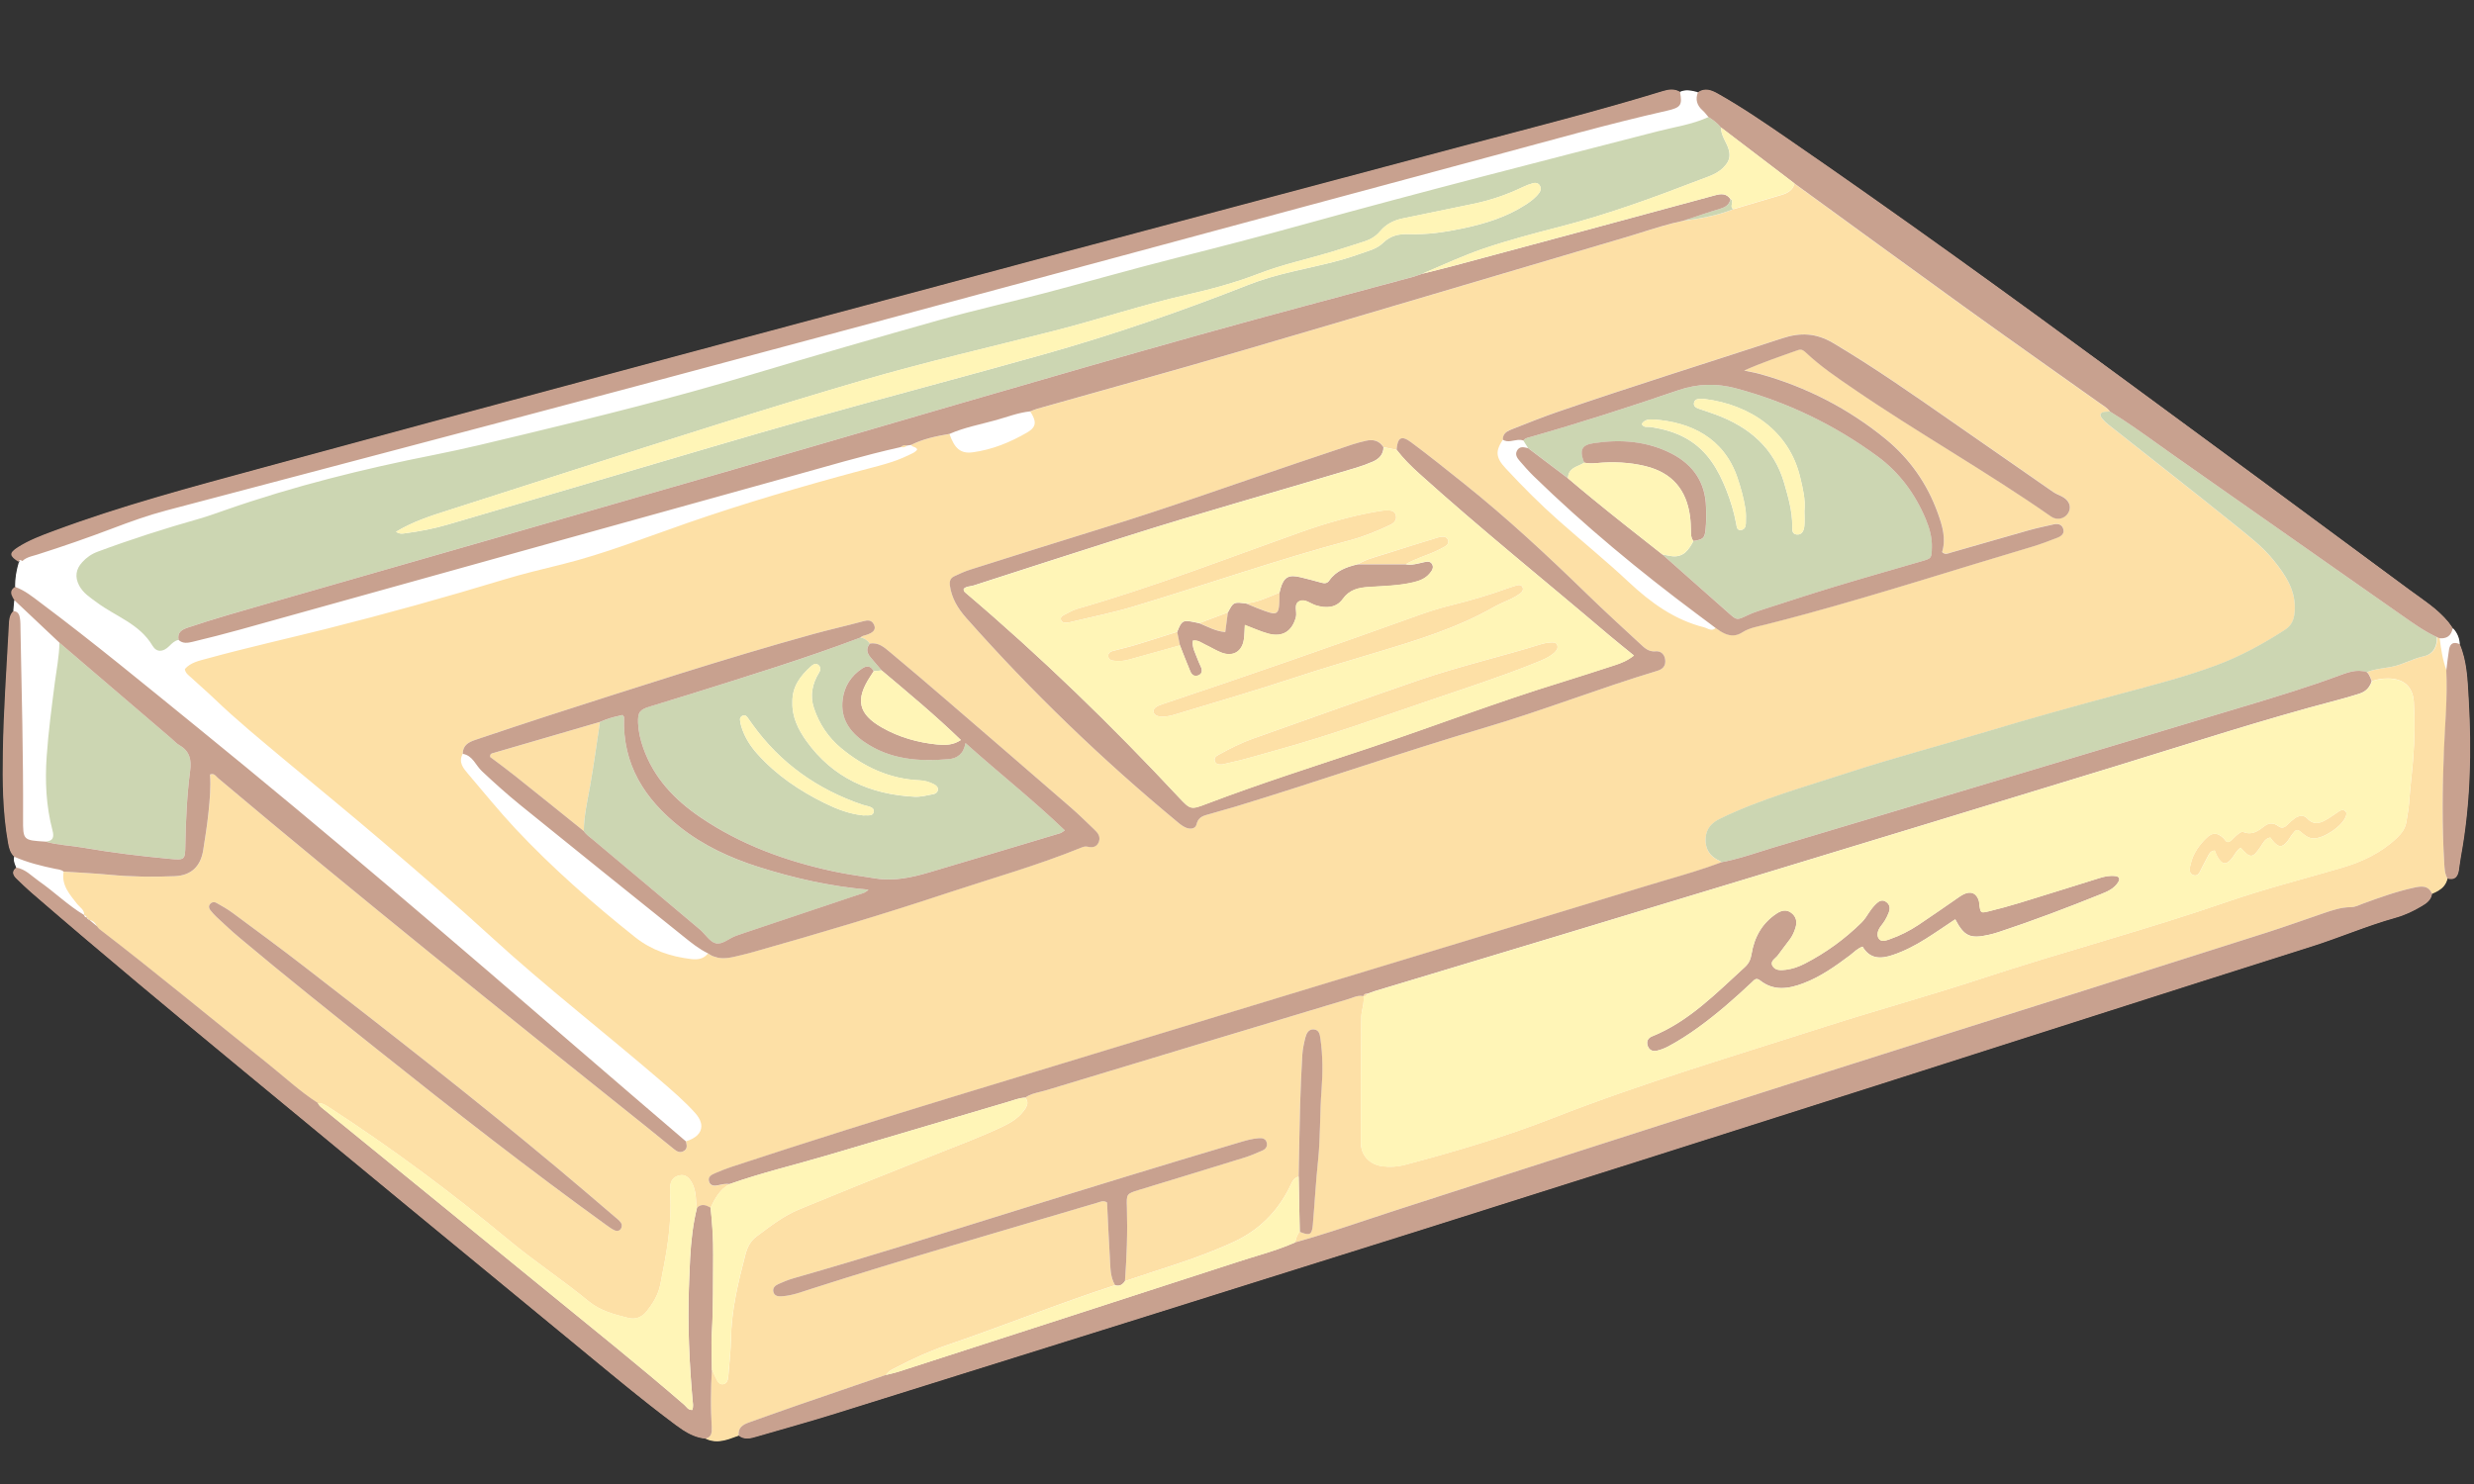 <svg xmlns="http://www.w3.org/2000/svg" xmlns:xlink="http://www.w3.org/1999/xlink" width="500" zoomAndPan="magnify" viewBox="0 0 375 225" height="300" preserveAspectRatio="xMidYMid meet" version="1.0"><rect x="0" y="0" width="375" height="225" fill="#333333" stroke="none"/><defs><clipPath id="d1770c51a6"><path d="M 0 13.266 L 375 13.266 L 375 218.766 L 0 218.766 Z M 0 13.266 " clip-rule="nonzero"/></clipPath><clipPath id="1dad6d4fb4"><path d="M 2 13.266 L 373 13.266 L 373 174 L 2 174 Z M 2 13.266 " clip-rule="nonzero"/></clipPath><clipPath id="5edded65e0"><path d="M 9 27 L 371 27 L 371 218.766 L 9 218.766 Z M 9 27 " clip-rule="nonzero"/></clipPath><clipPath id="fd2f679a2e"><path d="M 0 13.266 L 375 13.266 L 375 218.766 L 0 218.766 Z M 0 13.266 " clip-rule="nonzero"/></clipPath></defs><g clip-path="url(#d1770c51a6)"><path fill="#ffffff" d="M 108.641 218.457 C 108.039 218.457 107.488 218.324 106.949 218.059 C 105.809 217.941 104.727 217.527 103.512 216.738 C 103.168 216.512 102.824 216.27 102.488 216.02 C 98.02 212.684 93.656 209.078 89.43 205.59 C 88.492 204.816 87.551 204.035 86.613 203.262 C 68.641 188.48 52.438 175.121 37.086 162.418 C 26.164 153.379 15.488 144.516 5.008 135.457 C 4.082 134.656 3.207 133.82 2.484 133.102 C 2.211 132.836 2.07 132.586 2.062 132.344 C 2.047 132.086 2.203 131.828 2.508 131.602 L 2.555 131.562 L 2.5 131.43 C 2.422 131.234 2.344 131.047 2.281 130.844 C 2.234 130.688 2.18 130.508 2.172 130.312 C 2.164 130.172 2.18 130.031 2.219 129.898 L 2.234 129.852 L 2.203 129.82 C 1.672 129.305 1.469 128.684 1.32 127.84 C 0.449 123.004 0.457 118.109 0.527 113.91 C 0.605 109.344 0.871 104.703 1.133 100.223 C 1.234 98.473 1.336 96.715 1.43 94.969 L 1.438 94.758 C 1.453 94.422 1.469 94.078 1.539 93.75 C 1.633 93.305 1.805 92.961 2.086 92.68 L 2.148 92.242 L 2.266 90.961 C 2.102 90.664 1.945 90.398 1.867 90.152 C 1.766 89.832 1.727 89.418 2.367 89.027 C 2.391 88.348 2.43 87.73 2.531 87.066 C 2.625 86.488 2.766 85.879 2.953 85.223 L 2.977 85.145 L 2.898 85.121 L 2.898 85.129 L 2.867 85.082 C 2.32 84.738 2.023 84.488 1.891 84.262 C 1.844 84.184 1.82 84.121 1.82 84.051 C 1.773 83.797 2.062 83.484 2.75 83.047 C 4.426 81.969 6.312 81.266 8.145 80.586 C 17.82 76.98 27.934 74.23 37.719 71.566 L 39.707 71.027 C 57.438 66.203 75.035 61.465 91.41 57.062 C 116.453 50.332 139.375 44.188 161.488 38.277 C 171.875 35.504 182.262 32.738 192.645 29.977 C 202.289 27.414 211.938 24.848 221.574 22.27 C 223.883 21.652 226.188 21.043 228.504 20.434 C 236.27 18.391 244.301 16.273 252.105 13.875 C 252.613 13.719 253.02 13.648 253.379 13.648 C 253.828 13.648 254.234 13.758 254.625 13.992 C 255.016 13.844 255.359 13.773 255.73 13.773 C 256.215 13.773 256.715 13.898 257.199 14.016 L 257.355 14.055 C 257.797 13.789 258.18 13.664 258.586 13.664 C 259.211 13.664 259.816 13.961 260.379 14.273 C 264.035 16.328 267.582 18.773 270.719 20.926 C 289.074 33.551 306.633 46.332 321.383 57.164 C 335.145 67.273 349.469 77.836 365.18 89.457 C 365.586 89.762 366 90.059 366.41 90.344 C 368.047 91.516 369.75 92.734 371.066 94.336 C 371.184 94.484 371.293 94.633 371.402 94.789 L 371.73 95.266 C 372.055 95.602 372.305 95.977 372.477 96.375 C 372.641 96.762 372.742 97.199 372.773 97.668 C 373.789 100.066 373.938 102.637 374.074 105.125 L 374.113 105.766 C 374.652 114.785 374.27 122.668 372.945 129.867 C 372.875 130.25 372.82 130.633 372.773 131.023 C 372.734 131.336 372.688 131.648 372.641 131.961 C 372.5 132.797 372.141 133.203 371.535 133.203 C 371.379 133.203 371.207 133.18 371.02 133.125 L 370.941 133.102 L 370.926 133.18 C 370.832 133.625 370.645 133.992 370.363 134.32 C 369.898 134.867 369.227 135.191 368.625 135.441 C 368.523 135.91 368.359 136.262 368.062 136.574 C 367.785 136.871 367.418 137.105 367.09 137.301 C 365.703 138.137 364.391 138.723 363.082 139.082 C 360.617 139.77 358.176 140.66 355.824 141.527 C 354.055 142.172 352.223 142.844 350.395 143.422 C 336.773 147.734 322.934 152.16 309.555 156.445 C 301.055 159.172 292.559 161.895 284.051 164.605 C 259.816 172.328 237.93 179.301 215.469 186.383 C 186.984 195.359 158.004 204.434 129.98 213.199 L 126.676 214.23 C 124 215.066 121.266 215.855 118.613 216.613 C 117.312 216.988 116.008 217.363 114.707 217.738 C 114.246 217.871 113.777 218.012 113.336 218.027 L 113.25 218.027 C 112.789 218.027 112.391 217.887 112.031 217.605 L 111.633 217.707 C 111.27 217.84 110.902 217.973 110.535 218.098 C 109.77 218.348 109.195 218.457 108.641 218.457 Z M 108.641 218.457 " fill-opacity="1" fill-rule="nonzero"/></g><g clip-path="url(#1dad6d4fb4)"><path fill="#ffffff" d="M 6.188 91.414 C 4.965 90.492 3.77 89.512 2.297 88.98 C 2.281 88.332 2.328 87.699 2.43 87.074 C 2.531 86.449 2.68 85.832 2.859 85.223 C 2.891 85.23 2.93 85.246 2.961 85.246 C 3.066 85.254 3.168 85.23 3.262 85.176 C 3.277 85.168 3.285 85.152 3.301 85.145 C 3.332 85.121 3.363 85.098 3.395 85.066 C 3.762 84.707 4.215 84.52 4.676 84.371 C 4.809 84.332 4.941 84.293 5.07 84.254 C 5.273 84.199 5.469 84.145 5.664 84.082 C 9.508 82.859 13.32 81.539 17.086 80.109 C 19.777 79.086 22.492 78.109 25.273 77.379 C 48.656 71.191 72.051 65.055 95.418 58.824 C 119.961 52.281 144.484 45.668 169.012 39.07 C 188.109 33.934 207.188 28.75 226.281 23.637 C 235.062 21.285 243.793 18.789 252.668 16.789 C 254.812 16.305 255.023 15.93 254.656 13.93 C 255.57 13.5 256.465 13.758 257.363 13.977 C 256.941 15.07 257.207 15.969 258.078 16.742 C 258.406 17.031 258.672 17.406 258.961 17.742 C 256.496 18.883 253.805 19.25 251.219 19.918 C 233.363 24.527 215.484 29.07 197.707 33.996 C 191.227 35.793 184.723 37.48 178.207 39.125 C 171.562 40.805 164.973 42.695 158.348 44.438 C 153.082 45.816 147.766 47.012 142.527 48.48 C 132.844 51.199 123.191 54 113.551 56.891 C 102.395 60.23 91.09 63.059 79.762 65.781 C 75.09 66.906 70.426 68.055 65.719 68.984 C 55.02 71.098 44.469 73.723 34.172 77.324 C 32.844 77.789 31.52 78.273 30.164 78.656 C 24.984 80.133 19.863 81.766 14.812 83.641 C 13.875 83.98 13.109 84.52 12.457 85.238 C 11.48 86.309 11.316 87.504 11.988 88.77 C 12.605 89.949 13.672 90.602 14.719 91.375 C 17.562 93.469 21.148 94.594 23.098 97.887 C 23.73 98.949 24.707 98.887 25.648 97.957 C 26.062 97.543 26.461 97.137 27.059 97.02 C 27.715 97.613 28.441 97.48 29.219 97.293 C 34.016 96.164 38.746 94.789 43.488 93.469 C 68.812 86.41 94.137 79.352 119.469 72.324 C 125.141 70.758 130.777 69.062 136.523 67.781 C 136.609 67.805 136.703 67.82 136.781 67.828 C 136.883 67.836 136.977 67.82 137.07 67.797 C 137.207 67.758 137.34 67.68 137.465 67.555 C 137.473 67.555 137.488 67.555 137.496 67.547 C 137.691 67.516 137.887 67.484 138.09 67.453 C 138.215 67.68 138.473 67.711 138.699 67.812 C 138.832 67.875 138.957 67.961 139.02 68.133 C 138.738 68.578 138.238 68.734 137.785 68.961 C 135.469 70.117 132.961 70.664 130.488 71.324 C 121.652 73.699 112.867 76.277 104.211 79.273 C 97.918 81.453 91.723 83.91 85.242 85.535 C 82.262 86.277 79.262 86.988 76.32 87.879 C 67.434 90.578 58.488 93.062 49.484 95.328 C 43.465 96.84 37.398 98.191 31.41 99.832 C 30.195 100.168 28.906 100.41 28.027 101.426 C 28.105 102.051 28.574 102.332 28.938 102.676 C 30.109 103.766 31.332 104.805 32.488 105.914 C 35.902 109.211 39.582 112.207 43.215 115.246 C 48.074 119.32 53 123.316 57.82 127.441 C 63.41 132.234 69 137.027 74.441 142.008 C 82.715 149.582 91.582 156.461 100.078 163.77 C 101.918 165.355 103.781 166.949 105.398 168.758 C 105.809 169.227 106.082 169.68 106.215 170.109 C 106.285 170.328 106.316 170.531 106.316 170.734 C 106.316 171.75 105.492 172.57 103.969 173.031 C 98.816 168.609 93.656 164.199 88.523 159.766 C 69.133 143.016 49.695 126.332 29.805 110.176 C 21.992 103.852 14.242 97.449 6.188 91.414 Z M 3.035 93.812 C 3.105 94.32 3.098 94.836 3.105 95.344 C 3.285 104.93 3.543 114.52 3.496 124.113 C 3.48 127.395 3.512 127.395 6.906 127.598 C 8.043 127.527 8.223 126.941 7.957 125.902 C 6.988 122.227 6.812 118.453 7.074 114.699 C 7.34 110.957 7.832 107.227 8.309 103.5 C 8.566 101.48 8.969 99.48 9.016 97.441 C 6.734 95.289 4.449 93.133 2.164 90.977 C 2.125 91.406 2.086 91.828 2.047 92.258 C 2.031 92.391 2.023 92.516 2.008 92.648 C 2.75 92.688 2.961 93.219 3.035 93.812 Z M 5.875 133.586 C 7.051 134.406 8.152 135.324 9.273 136.223 C 9.836 136.676 10.398 137.113 10.973 137.543 C 11.551 137.965 12.145 138.371 12.754 138.738 C 12.754 138.723 12.746 138.715 12.746 138.699 C 12.754 138.699 12.754 138.707 12.762 138.707 C 12.785 138.316 12.629 138.027 12.418 137.777 C 12.199 137.52 11.918 137.301 11.707 137.043 C 10.562 135.605 9.289 134.234 9.641 132.164 C 9.555 132.086 9.453 132.023 9.359 131.977 C 9.328 131.961 9.297 131.961 9.266 131.945 C 9.094 131.875 8.91 131.836 8.723 131.805 C 8.613 131.789 8.504 131.773 8.395 131.75 C 6.258 131.305 4.145 130.789 2.148 129.898 C 2.109 130.047 2.094 130.195 2.102 130.336 C 2.109 130.523 2.156 130.711 2.211 130.891 C 2.281 131.117 2.375 131.336 2.469 131.555 C 3.871 131.773 4.793 132.828 5.875 133.586 Z M 371.137 96.477 C 370.879 96.668 370.559 96.77 370.168 96.785 C 370.035 96.793 369.906 96.785 369.758 96.77 C 369.961 98.434 370.207 100.09 370.801 101.676 C 370.934 100.613 371.051 99.551 371.215 98.496 C 371.371 97.512 371.957 97.254 372.852 97.668 C 372.82 97.199 372.727 96.754 372.547 96.352 C 372.375 95.945 372.125 95.562 371.793 95.227 C 371.699 95.805 371.473 96.219 371.137 96.477 Z M 13.562 139.488 C 13.555 139.488 13.555 139.48 13.547 139.48 C 13.938 139.801 14.328 140.121 14.711 140.449 C 14.469 139.949 14.133 139.551 13.539 139.473 C 13.547 139.473 13.555 139.48 13.562 139.488 Z M 13.141 139.074 C 13.148 139.082 13.148 139.082 13.156 139.09 C 13.094 138.895 12.961 138.762 12.762 138.707 C 12.754 138.707 12.754 138.699 12.746 138.699 C 12.746 138.715 12.754 138.723 12.754 138.738 C 12.77 138.91 12.855 139.02 12.992 139.066 C 13.039 139.082 13.094 139.098 13.148 139.098 C 13.156 139.098 13.141 139.09 13.141 139.074 Z M 13.562 139.488 C 13.555 139.48 13.547 139.473 13.547 139.473 C 13.422 139.348 13.289 139.223 13.164 139.098 C 13.156 139.09 13.156 139.09 13.148 139.082 C 13.148 139.098 13.164 139.098 13.164 139.113 C 13.195 139.207 13.234 139.293 13.297 139.348 C 13.367 139.41 13.453 139.449 13.555 139.488 C 13.555 139.48 13.555 139.488 13.562 139.488 Z M 107.316 144.547 C 105.918 143.867 104.719 142.891 103.527 141.93 C 95.277 135.301 87.027 128.684 78.809 122.016 C 76.82 120.398 74.91 118.68 73.039 116.922 C 72.086 116.031 71.676 114.551 70.145 114.293 C 69.445 115.582 70.238 116.484 70.988 117.367 C 73.352 120.141 75.645 122.98 78.129 125.637 C 83.738 131.609 89.879 137.004 96.289 142.102 C 98.785 144.086 101.648 145.023 104.734 145.406 C 104.984 145.438 105.227 145.453 105.461 145.445 C 106.168 145.422 106.816 145.203 107.316 144.547 Z M 257.137 93.023 C 248.48 86.559 240.168 79.695 232.426 72.145 C 231.695 71.434 231.023 70.664 230.359 69.891 C 229.984 69.453 229.605 68.961 229.926 68.336 C 230.312 67.586 230.977 67.789 231.609 67.93 C 231.375 67.547 231.141 67.172 230.906 66.789 C 230.648 66.688 230.391 66.672 230.133 66.688 C 229.355 66.742 228.559 67.141 227.805 66.664 C 227.117 67.703 226.852 68.453 227.094 69.25 C 227.156 69.453 227.242 69.664 227.367 69.883 C 227.578 70.242 227.891 70.625 228.293 71.059 C 230.82 73.777 233.449 76.418 236.23 78.883 C 239.773 82.031 243.461 85.02 246.914 88.262 C 250.242 91.375 253.82 93.961 258.289 95.094 C 258.578 95.164 258.867 95.344 259.164 95.422 C 259.234 95.445 259.312 95.453 259.391 95.461 C 259.469 95.469 259.539 95.461 259.613 95.445 C 259.691 95.43 259.762 95.398 259.84 95.359 C 259.918 95.312 259.996 95.258 260.074 95.18 C 259.086 94.477 258.109 93.75 257.137 93.023 Z M 151.008 63.684 C 148.641 64.348 146.199 64.789 143.922 65.789 C 144.672 67.961 145.598 68.812 147.445 68.562 C 150.395 68.164 153.137 67.047 155.695 65.555 C 156.234 65.242 156.57 64.93 156.734 64.578 C 156.996 64.004 156.781 63.324 156.156 62.371 C 154.379 62.543 152.719 63.207 151.008 63.684 Z M 151.008 63.684 " fill-opacity="1" fill-rule="nonzero"/></g><g clip-path="url(#5edded65e0)"><path fill="#fde0a6" d="M 370.496 130.984 C 370.543 131.758 370.582 132.516 370.988 133.203 C 370.879 133.68 370.684 134.062 370.41 134.383 C 369.961 134.906 369.328 135.238 368.641 135.52 C 368.07 134.148 366.926 134.359 365.859 134.594 C 363.223 135.168 360.688 136.082 358.164 137.004 C 357.562 137.223 356.984 137.543 356.328 137.543 C 354.895 137.543 353.555 137.996 352.223 138.449 C 349.312 139.441 346.418 140.488 343.488 141.418 C 326.148 146.93 308.809 152.434 291.457 157.914 C 264.707 166.371 237.992 174.957 211.297 183.586 C 210.051 183.992 208.801 184.406 207.555 184.82 C 203.82 186.07 200.086 187.324 196.289 188.371 C 196.375 188.09 196.449 187.801 196.551 187.52 C 196.652 187.238 196.793 186.98 197.004 186.754 C 197.574 186.988 197.973 187.113 198.262 187.098 C 198.453 187.09 198.594 187.02 198.695 186.871 C 198.852 186.652 198.93 186.281 198.984 185.719 C 199.266 182.461 199.438 179.191 199.781 175.941 C 200.156 172.359 200.031 168.766 200.312 165.184 C 200.504 162.629 200.504 160.055 200.141 157.5 C 200.047 156.836 199.953 156.141 199.141 156.07 C 198.352 156 198.027 156.656 197.863 157.281 C 197.645 158.148 197.449 159.039 197.395 159.93 C 197.238 162.488 197.129 165.051 197.059 167.617 C 196.957 171.211 196.91 174.801 196.848 178.402 C 196.188 178.566 195.906 179.059 195.664 179.582 C 195.586 179.754 195.508 179.934 195.422 180.098 C 193.535 183.836 190.766 186.562 186.922 188.332 C 184.934 189.246 182.898 190.043 180.848 190.785 C 179.992 191.09 179.133 191.387 178.277 191.676 C 175.695 192.543 173.098 193.359 170.52 194.234 C 170.652 192.426 170.75 190.605 170.805 188.793 C 170.836 187.816 170.852 186.848 170.852 185.875 C 170.852 184.945 170.836 184.016 170.812 183.086 C 170.742 181 170.742 181 172.648 180.414 C 177.973 178.785 183.305 177.168 188.629 175.512 C 189.543 175.23 190.434 174.84 191.312 174.457 C 191.828 174.238 192.156 173.832 192.008 173.242 C 191.852 172.617 191.344 172.531 190.797 172.57 C 189.699 172.648 188.66 172.969 187.617 173.281 C 176.32 176.637 165.051 180.105 153.801 183.602 C 142.668 187.066 131.555 190.598 120.344 193.789 C 119.547 194.016 118.77 194.328 118.012 194.672 C 117.543 194.883 117.078 195.242 117.219 195.844 C 117.391 196.57 118.02 196.578 118.613 196.531 C 120.102 196.422 121.48 195.891 122.887 195.438 C 137.277 190.824 151.812 186.66 166.309 182.359 C 166.77 182.227 167.25 181.938 167.805 182.32 C 167.945 185.133 168.062 187.941 168.234 190.754 C 168.32 192.152 168.266 193.586 169.02 194.852 C 160.5 197.617 152.195 200.988 143.719 203.879 C 141.062 204.785 138.48 205.945 135.984 207.25 C 135.672 207.414 135.352 207.555 135.059 207.734 C 134.91 207.828 134.77 207.93 134.637 208.047 C 134.504 208.164 134.395 208.305 134.293 208.461 C 129.848 209.984 125.402 211.5 120.969 213.035 C 118.504 213.887 116.055 214.777 113.59 215.645 C 113.109 215.816 112.672 216.012 112.367 216.324 C 112.062 216.637 111.906 217.059 111.977 217.668 C 111.504 217.84 111.027 218.02 110.551 218.176 C 109.375 218.551 108.18 218.742 106.918 218.113 C 107.867 217.871 107.938 217.199 107.883 216.355 C 107.844 215.629 107.812 214.902 107.789 214.176 C 107.773 213.449 107.758 212.723 107.766 212 C 107.773 210.547 107.82 209.094 107.914 207.648 C 108.188 208.227 108.438 208.812 108.742 209.367 C 108.93 209.719 109.25 209.953 109.691 209.852 C 110.043 209.773 110.223 209.5 110.309 209.18 C 110.387 208.875 110.41 208.547 110.434 208.234 C 110.566 206.508 110.77 204.785 110.801 203.059 C 110.863 198.656 111.891 194.43 112.992 190.207 C 113.273 189.121 113.746 188.16 114.668 187.473 C 116.719 185.938 118.754 184.344 121.133 183.359 C 127.992 180.531 134.887 177.762 141.785 175.027 C 145.176 173.688 148.594 172.398 151.898 170.844 C 153.121 170.266 154.285 169.578 155.133 168.484 C 155.25 168.328 155.375 168.172 155.469 168.008 C 155.766 167.523 155.891 167.012 155.414 166.418 C 156.094 165.918 156.895 165.738 157.684 165.543 C 157.949 165.48 158.215 165.418 158.473 165.34 C 173.793 160.695 189.121 156.07 204.449 151.457 C 204.723 151.379 204.988 151.27 205.262 151.176 C 205.371 151.137 205.488 151.105 205.598 151.074 C 205.949 150.988 206.305 150.949 206.68 151.043 C 206.805 151.871 206.555 152.668 206.414 153.473 C 206.367 153.738 206.336 154.012 206.336 154.277 C 206.305 160.625 206.266 166.973 206.289 173.328 C 206.297 175.191 207.625 176.559 209.512 176.816 C 210.656 176.973 211.805 176.91 212.941 176.605 C 220.551 174.59 228.082 172.367 235.438 169.484 C 248.98 164.184 262.93 160.062 276.77 155.617 C 284.574 153.113 292.488 150.949 300.27 148.387 C 312.676 144.297 325.312 140.973 337.664 136.699 C 343.355 134.734 349.195 133.258 354.973 131.562 C 358.078 130.648 360.938 129.297 363.324 127.027 C 364.051 126.332 364.586 125.605 364.75 124.605 C 364.914 123.59 365.109 122.59 365.18 121.562 C 365.328 119.391 365.609 117.227 365.781 115.059 C 366.008 112.176 366.059 109.289 365.883 106.406 C 365.734 104.07 364.305 102.871 361.961 102.863 C 361.117 102.855 360.305 102.98 359.52 103.266 C 359.457 103.074 359.387 102.887 359.309 102.707 C 359.184 102.418 359.027 102.137 358.793 101.91 C 359.988 101.41 361.281 101.34 362.535 101.098 C 364.234 100.777 365.734 99.863 367.441 99.496 C 367.949 99.387 368.359 99.16 368.68 98.84 C 369.211 98.301 369.469 97.504 369.398 96.57 C 369.492 96.617 369.586 96.656 369.68 96.699 C 369.719 96.715 369.758 96.738 369.797 96.754 C 369.996 98.418 370.246 100.074 370.84 101.66 C 371.035 105.688 370.645 109.707 370.48 113.73 C 370.199 119.492 370.137 125.238 370.496 130.984 Z M 9.641 132.156 C 10.805 132.234 11.965 132.297 13.117 132.367 C 14.32 132.445 15.512 132.523 16.715 132.641 C 19.973 132.953 23.23 132.984 26.5 132.852 C 28.984 132.742 30.43 131.383 30.816 128.859 C 31.113 126.965 31.418 125.059 31.613 123.152 C 31.809 121.25 31.988 119.336 31.84 117.438 C 32.496 117.188 32.719 117.695 33.023 117.953 C 54.387 135.957 76.188 153.426 98.004 170.859 C 99.41 171.977 100.781 173.133 102.184 174.246 C 102.59 174.574 103.051 174.84 103.598 174.551 C 104.023 174.324 104.117 174.02 104.094 173.68 C 104.078 173.477 104.023 173.258 103.961 173.047 C 105.484 172.594 106.309 171.766 106.309 170.75 C 106.309 170.547 106.277 170.336 106.207 170.125 C 106.074 169.695 105.801 169.234 105.391 168.773 C 103.773 166.965 101.91 165.371 100.07 163.785 C 91.574 156.477 82.707 149.598 74.434 142.023 C 69 137.043 63.41 132.25 57.812 127.457 C 52.992 123.332 48.074 119.336 43.207 115.262 C 39.574 112.215 35.902 109.219 32.48 105.93 C 31.324 104.82 30.102 103.781 28.93 102.691 C 28.566 102.355 28.098 102.066 28.02 101.441 C 28.898 100.426 30.18 100.184 31.402 99.848 C 37.391 98.207 43.457 96.848 49.477 95.344 C 58.48 93.078 67.426 90.594 76.312 87.895 C 79.254 86.996 82.246 86.293 85.234 85.551 C 91.715 83.934 97.91 81.477 104.203 79.289 C 112.867 76.285 121.645 73.715 130.496 71.34 C 132.969 70.68 135.477 70.133 137.793 68.977 C 138.246 68.75 138.746 68.594 139.027 68.148 C 138.957 67.977 138.84 67.883 138.707 67.828 C 138.48 67.727 138.223 67.695 138.098 67.469 C 139.938 66.547 141.918 66.148 143.922 65.805 C 144.672 67.977 145.598 68.828 147.445 68.578 C 150.395 68.18 153.137 67.062 155.695 65.57 C 156.234 65.258 156.57 64.945 156.734 64.594 C 156.996 64.02 156.781 63.34 156.156 62.387 C 156.508 62.254 156.859 62.09 157.223 61.988 C 167.445 59.09 177.691 56.281 187.891 53.289 C 207.367 47.582 226.805 41.773 246.266 36.035 C 247 35.816 247.73 35.59 248.465 35.363 C 250.664 34.676 252.855 33.965 255.109 33.496 C 255.754 33.41 256.41 33.316 257.059 33.215 C 259 32.902 260.91 32.469 262.742 31.719 C 265.191 30.992 267.637 30.273 270.086 29.539 C 270.312 29.469 270.523 29.398 270.727 29.305 C 271.328 29.023 271.809 28.594 271.996 27.844 C 276.277 30.953 280.551 34.066 284.824 37.184 C 289.098 40.289 293.375 43.398 297.664 46.488 C 304.48 51.402 311.348 56.234 318.195 61.098 C 318.762 61.504 319.395 61.84 319.824 62.426 C 319.566 62.434 319.309 62.434 319.059 62.465 C 318.312 62.551 318.18 62.926 318.648 63.48 C 318.934 63.824 319.262 64.137 319.613 64.418 C 325.984 69.461 332.402 74.449 338.723 79.562 C 340.805 81.25 342.988 82.906 344.664 85.004 C 346.457 87.254 348.09 89.629 347.816 92.812 C 347.715 94.039 347.324 94.875 346.336 95.516 C 343.043 97.637 339.621 99.52 335.941 100.887 C 331.246 102.629 326.414 103.867 321.594 105.164 C 314.734 107.016 307.887 108.914 301.078 110.957 C 294.031 113.082 286.898 114.949 279.902 117.242 C 273.469 119.359 266.906 121.148 260.77 124.121 C 259.461 124.754 258.594 125.652 258.531 127.191 C 258.469 128.805 259.211 129.875 260.637 130.531 C 260.754 130.586 260.855 130.672 260.957 130.742 C 258.125 131.812 255.219 132.656 252.316 133.508 C 251.352 133.789 250.383 134.078 249.418 134.375 C 231.344 139.902 213.254 145.367 195.172 150.863 C 178.379 155.969 161.59 161.074 144.805 166.199 C 133.465 169.656 122.16 173.219 110.91 176.926 C 110.059 177.207 109.227 177.535 108.398 177.895 C 107.875 178.121 107.254 178.402 107.465 179.137 C 107.664 179.848 108.273 179.848 108.883 179.715 C 109.445 179.59 110.004 179.457 110.59 179.543 C 109.117 180.32 108.375 181.695 107.703 183.125 C 107.02 182.734 106.332 182.469 105.641 183.125 C 105.602 182.875 105.531 182.617 105.523 182.367 C 105.484 181.266 105.375 180.18 104.812 179.215 C 104.406 178.512 103.82 177.988 102.926 178.23 C 102.09 178.449 101.633 179.027 101.594 179.902 C 101.578 180.281 101.555 180.672 101.578 181.055 C 101.879 185.719 100.992 190.246 100.086 194.781 C 99.773 196.336 98.965 197.641 97.996 198.852 C 97.305 199.715 96.344 200.105 95.254 199.832 C 93.109 199.297 91.012 198.773 89.188 197.273 C 85.281 194.055 81.039 191.277 77.141 188.035 C 68.453 180.82 59.418 174.09 49.945 167.938 C 49.398 167.586 48.883 167.223 48.199 167.277 C 45.453 165.504 43.074 163.27 40.531 161.238 C 32.043 154.469 23.699 147.516 15.082 140.902 C 15.012 140.848 14.949 140.777 14.887 140.699 C 14.828 140.621 14.773 140.543 14.711 140.473 C 14.469 139.973 14.133 139.574 13.539 139.496 C 13.414 139.371 13.281 139.246 13.156 139.121 C 13.094 138.926 12.961 138.793 12.762 138.738 C 12.785 138.348 12.629 138.059 12.418 137.809 C 12.199 137.551 11.918 137.332 11.707 137.074 C 10.562 135.605 9.289 134.227 9.641 132.156 Z M 227.086 69.266 C 227.148 69.469 227.234 69.68 227.359 69.898 C 227.57 70.258 227.883 70.641 228.285 71.074 C 230.812 73.793 233.441 76.434 236.223 78.898 C 239.766 82.047 243.453 85.035 246.906 88.277 C 250.234 91.391 253.812 93.977 258.281 95.109 C 258.57 95.18 258.859 95.359 259.156 95.438 C 259.227 95.461 259.305 95.469 259.383 95.477 C 259.461 95.484 259.527 95.477 259.605 95.461 C 259.684 95.445 259.754 95.414 259.832 95.375 C 259.91 95.328 259.988 95.273 260.066 95.195 C 260.527 95.539 260.996 95.859 261.488 96.062 C 262.297 96.406 263.164 96.461 264.082 95.867 C 265.199 95.148 266.445 94.977 267.668 94.664 C 269.719 94.148 271.762 93.609 273.797 93.055 C 285.289 89.918 296.629 86.254 308.043 82.867 C 309.328 82.484 310.586 82 311.84 81.516 C 312.465 81.273 313.023 80.867 312.715 80.062 C 312.457 79.414 311.855 79.352 311.246 79.492 C 310 79.773 308.746 80.039 307.512 80.383 C 303.566 81.492 299.637 82.648 295.691 83.773 C 295.277 83.887 294.852 84.145 294.383 83.68 C 295.027 81.633 294.414 79.664 293.719 77.734 C 292.113 73.293 289.461 69.516 285.828 66.539 C 280.207 61.941 273.852 58.668 266.852 56.703 C 266.039 56.477 265.207 56.336 264.387 56.156 C 267.117 54.938 269.836 54.023 272.543 53.062 C 273.082 52.875 273.375 53.102 273.719 53.422 C 275.918 55.5 278.414 57.195 280.902 58.895 C 290.727 65.633 301.141 71.465 310.902 78.297 C 311.762 78.898 312.914 78.656 313.445 77.844 C 314.016 76.98 313.766 75.996 312.781 75.387 C 312.301 75.082 311.73 74.918 311.262 74.598 C 306.203 71.098 301.156 67.578 296.105 64.066 C 290.109 59.895 284.129 55.695 277.836 51.969 C 275.273 50.457 272.895 50.371 270.18 51.262 C 258.805 54.992 247.367 58.551 236.035 62.449 C 233.801 63.223 231.602 64.105 229.395 64.977 C 229.207 65.055 229.012 65.125 228.824 65.211 C 228.262 65.469 227.789 65.836 227.812 66.648 C 227.109 67.719 226.844 68.461 227.086 69.266 Z M 144 88.824 C 144.266 90.742 145.207 92.281 146.449 93.68 C 156.328 104.836 167.031 115.145 178.496 124.645 C 178.883 124.973 179.305 125.301 179.766 125.488 C 180.414 125.754 181.207 125.699 181.379 124.957 C 181.668 123.715 182.648 123.645 183.531 123.371 C 184.754 122.996 185.996 122.684 187.227 122.312 C 199.906 118.445 212.418 114.074 225.129 110.309 C 233.906 107.711 242.438 104.352 251.211 101.707 C 251.98 101.473 252.449 101.035 252.418 100.207 C 252.387 99.285 251.816 98.676 250.969 98.754 C 249.891 98.855 249.285 98.246 248.645 97.652 C 245.961 95.172 243.266 92.703 240.645 90.16 C 234.578 84.254 228.387 78.484 221.77 73.207 C 219.164 71.129 216.566 69.039 213.895 67.055 C 213.707 66.914 213.535 66.805 213.379 66.711 C 213.066 66.531 212.801 66.438 212.582 66.438 C 212.039 66.445 211.781 67.023 211.695 68.195 C 211.039 68.062 210.375 67.93 209.723 67.797 C 209.082 66.781 208.141 66.57 207.039 66.828 C 206.352 66.992 205.668 67.164 205.004 67.383 C 202.207 68.312 199.414 69.25 196.629 70.195 C 186.859 73.488 177.16 76.98 167.305 80.016 C 160.578 82.094 153.855 84.215 147.141 86.34 C 146.293 86.605 145.465 86.98 144.664 87.363 C 144.086 87.668 143.898 88.129 144 88.824 Z M 107.316 144.547 C 107.52 144.703 107.727 144.828 107.938 144.922 C 108.023 144.961 108.117 144.984 108.203 145.016 C 108.391 145.086 108.57 145.141 108.758 145.18 C 109.336 145.297 109.91 145.289 110.496 145.203 C 111.145 145.109 111.789 144.93 112.438 144.781 C 113.062 144.641 113.676 144.469 114.293 144.297 C 124.156 141.512 133.973 138.582 143.695 135.355 C 150.379 133.141 157.168 131.227 163.711 128.574 C 164.07 128.426 164.422 128.27 164.816 128.363 C 165.59 128.551 166.254 128.418 166.551 127.605 C 166.828 126.816 166.371 126.254 165.84 125.746 C 164.68 124.645 163.539 123.504 162.332 122.457 C 156.039 116.992 149.73 111.551 143.414 106.109 C 140.602 103.68 137.777 101.262 134.91 98.887 C 134.043 98.168 133.148 97.332 131.836 97.574 C 131.477 97.082 131.027 96.746 130.41 96.668 C 130.637 96.414 130.949 96.375 131.262 96.281 C 132.383 95.938 132.789 95.438 132.492 94.758 C 132.125 93.93 131.5 94.008 130.73 94.219 C 128.266 94.898 125.762 95.438 123.301 96.125 C 109.73 99.879 96.352 104.25 82.957 108.555 C 79.301 109.723 75.668 110.965 72.027 112.184 C 70.996 112.527 70.129 113.02 70.137 114.293 C 69.438 115.582 70.23 116.484 70.98 117.367 C 73.344 120.141 75.637 122.98 78.121 125.637 C 83.73 131.609 89.871 137.004 96.281 142.102 C 98.777 144.086 101.641 145.023 104.727 145.406 C 104.977 145.438 105.219 145.453 105.453 145.445 C 106.168 145.422 106.816 145.203 107.316 144.547 Z M 31.902 138.02 C 32.184 138.363 32.48 138.707 32.805 139.012 C 33.938 140.059 35.051 141.121 36.23 142.109 C 43.199 147.969 50.328 153.645 57.438 159.32 C 68.758 168.359 80.18 177.277 91.93 185.758 C 92.344 186.055 92.766 186.375 93.227 186.566 C 93.777 186.793 94.309 186.383 94.246 185.688 C 94.137 185.219 93.648 184.883 93.211 184.508 C 90.332 182.055 87.465 179.582 84.562 177.16 C 71.918 166.59 58.926 156.453 45.891 146.375 C 42.391 143.664 38.824 141.051 35.27 138.418 C 34.5 137.848 33.656 137.371 32.82 136.902 C 32.465 136.699 32.059 136.754 31.801 137.129 C 31.598 137.441 31.684 137.762 31.902 138.02 Z M 136.539 67.773 C 136.625 67.797 136.719 67.812 136.797 67.82 C 136.898 67.828 136.992 67.812 137.086 67.789 C 137.223 67.75 137.355 67.672 137.48 67.547 C 137.125 67.43 136.812 67.516 136.539 67.773 Z M 354.574 122.988 C 354.039 123.332 353.531 123.73 352.977 124.059 C 351.902 124.715 350.848 125.285 349.711 124.09 C 349.141 123.488 348.406 123.645 347.785 124.105 C 347.426 124.371 347.09 124.668 346.777 124.988 C 346.328 125.449 345.891 125.691 345.281 125.223 C 344.641 124.738 343.918 124.746 343.309 125.207 C 342.328 125.949 341.43 126.691 340.051 126.152 C 339.699 126.012 339.246 126.473 338.895 126.754 C 338.504 127.066 338.25 127.559 337.695 127.676 C 337.328 127.613 337.234 127.262 337.008 127.059 C 336.098 126.23 335.379 126.16 334.496 127.004 C 333.375 128.074 332.473 129.336 332.082 130.867 C 331.918 131.516 331.621 132.438 332.516 132.695 C 333.273 132.914 333.484 132.023 333.789 131.484 C 334.07 130.984 334.305 130.453 334.59 129.953 C 334.832 129.523 334.988 128.984 335.699 128.961 C 335.816 129.234 335.918 129.539 336.066 129.812 C 336.82 131.203 337.5 131.234 338.449 129.938 C 338.785 129.477 339.02 128.93 339.621 128.52 C 341.109 130.188 341.43 130.164 342.645 128.387 C 343.035 127.824 343.301 127.121 344.121 126.98 C 344.238 127.137 344.348 127.293 344.469 127.441 C 345.375 128.535 345.898 128.559 346.723 127.543 C 346.965 127.246 347.137 126.895 347.371 126.59 C 348.113 125.629 348.129 125.613 349.086 126.41 C 349.547 126.793 350.008 127.09 350.621 127.113 C 352.176 127.176 354.949 125.332 355.543 123.84 C 355.668 123.527 355.762 123.215 355.457 122.965 C 355.176 122.723 354.855 122.809 354.574 122.988 Z M 207 151.027 C 207.016 151.02 207.031 151.02 207.047 151.004 C 207.148 150.926 207.227 150.801 207.305 150.676 C 207 150.652 206.734 150.715 206.633 151.059 C 206.727 151.09 206.805 151.098 206.867 151.082 C 206.922 151.074 206.961 151.051 207 151.027 Z M 189.965 111.973 C 188.148 112.613 186.434 113.488 184.746 114.418 C 184.352 114.637 183.938 114.91 184.172 115.465 C 184.344 115.887 184.738 115.93 185.277 115.898 C 185.465 115.855 185.77 115.777 186.09 115.707 C 188.598 115.184 191.047 114.41 193.512 113.73 C 201.426 111.551 209.145 108.773 216.902 106.125 C 222.172 104.328 227.484 102.613 232.66 100.527 C 233.668 100.121 234.703 99.738 235.539 99.012 C 235.871 98.715 236.207 98.324 236.059 97.848 C 235.887 97.293 235.352 97.402 234.922 97.426 C 234.539 97.449 234.148 97.504 233.793 97.613 C 227.555 99.559 221.168 101.02 214.984 103.148 C 206.617 106.031 198.301 109.023 189.965 111.973 Z M 176.148 106.781 C 175.789 106.898 175.414 107.047 175.125 107.281 C 174.672 107.648 174.797 108.297 175.344 108.516 C 175.633 108.633 175.969 108.641 176.055 108.656 C 176.934 108.672 177.551 108.492 178.168 108.305 C 184.242 106.477 190.324 104.688 196.352 102.707 C 200.363 101.379 204.418 100.191 208.465 98.973 C 214.664 97.105 220.855 95.234 226.531 91.984 C 227.367 91.508 228.277 91.18 229.137 90.75 C 229.59 90.523 230.039 90.266 230.445 89.965 C 230.758 89.73 230.984 89.355 230.742 88.957 C 230.555 88.645 230.195 88.668 229.879 88.762 C 229.387 88.91 228.895 89.059 228.41 89.238 C 225.699 90.223 222.93 91.023 220.129 91.719 C 218.516 92.117 216.918 92.594 215.352 93.156 C 202.336 97.832 189.277 102.402 176.148 106.781 Z M 197.121 80.695 C 185.895 84.684 174.781 89.02 163.312 92.297 C 162.59 92.508 161.91 92.914 161.223 93.266 C 160.941 93.406 160.68 93.648 160.836 94.031 C 160.98 94.391 161.316 94.406 161.637 94.406 C 161.824 94.406 162.02 94.375 162.207 94.328 C 165.379 93.555 168.594 92.922 171.719 91.984 C 182.695 88.684 193.527 84.879 204.613 81.914 C 206.711 81.352 208.746 80.523 210.711 79.586 C 211.328 79.297 211.789 78.805 211.562 78.047 C 211.352 77.348 210.711 77.379 209.918 77.379 C 209.488 77.438 208.848 77.516 208.223 77.633 C 204.434 78.328 200.746 79.406 197.121 80.695 Z M 208.512 84.434 C 207.789 84.652 207.078 84.895 206.406 85.238 C 206.398 85.246 206.391 85.246 206.375 85.254 C 206.207 85.34 206.043 85.434 205.871 85.543 C 208.277 85.543 210.688 85.543 213.098 85.543 C 214.531 84.684 216.16 84.262 217.66 83.555 C 218.117 83.336 218.586 83.117 219.023 82.859 C 219.367 82.656 219.641 82.328 219.5 81.906 C 219.328 81.391 218.867 81.312 218.391 81.391 C 218.078 81.438 217.777 81.547 217.473 81.641 C 215.031 82.398 212.582 83.133 210.152 83.934 C 209.613 84.113 209.059 84.27 208.512 84.434 Z M 178.441 95.797 C 176.32 96.469 174.207 97.16 172.07 97.801 C 170.914 98.152 169.73 98.402 168.57 98.73 C 168.258 98.816 167.992 99.035 167.984 99.402 C 167.969 99.871 168.297 100.09 168.688 100.16 C 169.512 100.316 170.34 100.223 171.141 100.004 C 173.715 99.293 176.289 98.574 178.859 97.855 C 178.719 97.168 178.582 96.484 178.441 95.797 Z M 190.57 92.188 C 192.039 92.75 192.855 93.07 193.324 92.945 C 193.59 92.875 193.738 92.656 193.824 92.258 C 193.934 91.766 193.941 90.984 193.949 89.855 C 193.738 89.934 193.535 90.02 193.324 90.105 C 191.875 90.695 190.449 91.367 188.84 91.477 C 189.41 91.719 189.988 91.969 190.57 92.188 Z M 185.73 95.82 C 185.871 94.75 185.996 93.805 186.121 92.859 C 184.684 93.398 183.242 93.938 181.809 94.477 C 183.055 95 184.258 95.695 185.73 95.82 Z M 88.492 126.012 C 88.508 123.715 89.016 121.484 89.43 119.234 C 90.012 115.992 90.441 112.723 90.934 109.469 C 85.477 111.059 80.023 112.645 74.566 114.238 C 74.395 114.285 74.246 114.426 74.277 114.762 C 75.488 115.676 76.773 116.609 78.02 117.602 C 81.531 120.398 85.008 123.207 88.492 126.012 Z M 88.492 126.012 " fill-opacity="1" fill-rule="nonzero"/></g><path fill="#ccd6b2" d="M 319.066 62.434 C 319.324 62.402 319.582 62.41 319.832 62.395 C 322.383 63.949 324.797 65.688 327.223 67.422 C 328.035 68 328.836 68.578 329.648 69.148 C 341.102 77.16 352.516 85.223 363.973 93.227 C 365.703 94.438 367.418 95.68 369.344 96.578 C 369.422 97.512 369.156 98.309 368.625 98.848 C 368.305 99.168 367.895 99.402 367.387 99.504 C 365.68 99.871 364.188 100.785 362.48 101.105 C 361.227 101.34 359.941 101.418 358.738 101.918 C 357.148 101.379 355.699 101.996 354.27 102.527 C 349.828 104.164 345.297 105.547 340.766 106.914 C 316.805 114.121 292.848 121.305 268.879 128.473 C 268.223 128.668 267.566 128.875 266.914 129.086 C 264.949 129.711 262.984 130.344 260.949 130.719 C 260.84 130.648 260.738 130.562 260.629 130.508 C 259.211 129.852 258.461 128.781 258.523 127.168 C 258.586 125.629 259.453 124.73 260.762 124.098 C 266.898 121.125 273.453 119.336 279.895 117.219 C 286.891 114.926 294.016 113.059 301.07 110.934 C 307.879 108.883 314.727 106.984 321.586 105.141 C 326.414 103.844 331.246 102.605 335.934 100.863 C 339.613 99.496 343.035 97.621 346.328 95.492 C 347.316 94.852 347.707 94.016 347.809 92.789 C 348.082 89.605 346.449 87.223 344.656 84.98 C 342.98 82.883 340.797 81.227 338.715 79.539 C 332.395 74.434 325.977 69.438 319.605 64.395 C 319.254 64.121 318.926 63.801 318.641 63.457 C 318.188 62.895 318.32 62.52 319.066 62.434 Z M 27.066 97.02 C 26.469 97.137 26.07 97.543 25.656 97.957 C 24.719 98.887 23.738 98.949 23.105 97.887 C 21.156 94.594 17.562 93.477 14.727 91.375 C 13.68 90.602 12.613 89.941 11.996 88.77 C 11.324 87.496 11.488 86.301 12.465 85.238 C 13.117 84.52 13.891 83.98 14.82 83.641 C 19.863 81.766 24.992 80.125 30.172 78.656 C 31.527 78.273 32.844 77.781 34.18 77.324 C 44.477 73.723 55.027 71.098 65.727 68.984 C 70.434 68.055 75.098 66.906 79.77 65.781 C 91.098 63.059 102.402 60.238 113.559 56.891 C 123.199 54 132.852 51.207 142.535 48.48 C 147.773 47.012 153.09 45.816 158.355 44.438 C 164.98 42.695 171.57 40.812 178.215 39.125 C 184.73 37.48 191.242 35.793 197.715 33.996 C 215.492 29.07 233.363 24.527 251.227 19.918 C 253.812 19.25 256.504 18.883 258.969 17.742 C 259.328 17.953 259.668 18.195 259.988 18.453 C 260.309 18.719 260.605 19.008 260.871 19.328 C 260.832 20.676 261.852 21.66 262.094 22.934 C 262.258 23.785 262.086 24.363 261.562 25.027 C 260.535 26.328 259.055 26.727 257.625 27.273 C 250.641 29.969 243.625 32.535 236.355 34.402 C 232.52 35.387 228.676 36.402 224.926 37.676 C 224.129 37.949 223.336 38.238 222.555 38.551 C 221.176 39.094 219.812 39.68 218.445 40.273 C 218.094 40.43 217.746 40.578 217.395 40.727 C 216.785 40.992 216.168 41.258 215.555 41.508 C 215.531 41.516 215.508 41.523 215.484 41.531 C 215.023 41.688 214.57 41.867 214.105 41.992 C 203.602 44.844 193.066 47.605 182.586 50.543 C 157.855 57.461 133.25 64.805 108.578 71.934 C 85.934 78.477 63.277 84.957 40.633 91.477 C 36.57 92.648 32.504 93.789 28.496 95.141 C 27.527 95.469 26.855 95.867 27.066 97.02 Z M 60.027 80.625 C 60.578 80.992 60.969 80.914 61.336 80.867 C 63.559 80.578 65.766 80.156 67.918 79.523 C 76.461 77.027 85 74.504 93.547 71.996 C 103.074 69.203 112.578 66.344 122.137 63.652 C 134.16 60.27 146.238 57.102 158.262 53.711 C 168.746 50.754 179.039 47.199 189.184 43.203 C 191.336 42.352 193.551 41.734 195.797 41.203 C 199.219 40.391 202.688 39.742 206.012 38.535 C 207.266 38.074 208.66 37.785 209.637 36.824 C 210.75 35.73 212.039 35.449 213.496 35.504 C 216.262 35.605 218.992 35.207 221.691 34.637 C 225.098 33.926 228.387 32.918 231.336 30.984 C 232.098 30.484 232.801 29.945 233.332 29.211 C 233.566 28.883 233.621 28.492 233.395 28.125 C 233.16 27.75 232.754 27.664 232.379 27.773 C 231.828 27.922 231.289 28.133 230.773 28.383 C 228.395 29.523 225.918 30.367 223.328 30.906 C 219.758 31.641 216.184 32.383 212.613 33.121 C 211.258 33.402 210.09 33.996 209.176 35.082 C 208.543 35.84 207.727 36.324 206.781 36.621 C 205.129 37.145 203.492 37.691 201.84 38.191 C 198.16 39.297 194.387 40.102 190.797 41.492 C 187.258 42.859 183.625 43.844 179.938 44.68 C 173.184 46.207 166.621 48.41 159.922 50.129 C 150.184 52.617 140.375 54.852 130.723 57.672 C 116.148 61.926 101.691 66.578 87.23 71.184 C 80.758 73.246 74.293 75.324 67.832 77.406 C 65.203 78.242 62.582 79.086 60.027 80.625 Z M 8.309 103.5 C 7.832 107.227 7.332 110.957 7.074 114.699 C 6.812 118.461 6.988 122.227 7.957 125.902 C 8.23 126.934 8.051 127.52 6.906 127.598 C 8.754 128.137 10.68 128.176 12.559 128.504 C 16.906 129.258 21.289 129.797 25.68 130.203 C 28.043 130.422 28.059 130.367 28.098 128.098 C 28.16 124.316 28.332 120.539 28.828 116.789 C 29.031 115.223 28.766 113.887 27.254 113.02 C 26.762 112.738 26.367 112.293 25.93 111.918 C 20.293 107.094 14.656 102.262 9.008 97.434 C 8.977 99.488 8.574 101.488 8.309 103.5 Z M 104.914 105.156 C 113.461 102.465 122.035 99.855 130.418 96.668 C 131.035 96.754 131.492 97.082 131.844 97.574 C 131.246 98.285 131.375 98.973 131.922 99.629 C 132.484 100.309 133.062 100.973 133.637 101.645 C 133.23 101.684 132.836 101.723 132.43 101.762 C 132.055 101.09 131.586 100.887 130.973 101.176 C 130.887 101.215 130.793 101.27 130.699 101.332 C 128.992 102.457 127.977 104.031 127.727 106.055 C 127.359 108.961 128.828 110.988 131.066 112.52 C 134.934 115.16 139.297 115.488 143.789 115.09 C 145.082 114.973 146.066 114.301 146.348 112.652 C 151.43 117.219 156.594 121.266 161.402 125.895 C 161.027 126.129 160.887 126.27 160.719 126.316 C 154.16 128.285 147.594 130.266 141.031 132.203 C 138.316 133.008 135.57 133.641 132.711 133.18 C 130.566 132.836 128.398 132.555 126.277 132.094 C 119.082 130.539 112.258 128.059 106.121 123.879 C 102.215 121.219 99.098 117.914 97.492 113.363 C 97.062 112.145 96.773 110.895 96.719 109.605 C 96.656 107.977 96.969 107.602 98.488 107.125 C 100.633 106.469 102.777 105.828 104.914 105.156 Z M 120.109 106.438 C 120.031 108.672 120.984 110.598 122.207 112.316 C 126.215 117.922 131.891 120.461 138.629 120.805 C 139.562 120.852 140.531 120.586 141.465 120.414 C 141.762 120.359 142.082 120.18 142.152 119.82 C 142.246 119.359 141.918 119.102 141.582 118.922 C 140.898 118.562 140.156 118.352 139.383 118.312 C 134.848 118.109 130.965 116.297 127.516 113.457 C 125.551 111.832 124.148 109.73 123.363 107.328 C 122.754 105.484 123.113 103.656 124.156 101.98 C 124.406 101.582 124.438 101.082 123.984 100.777 C 123.609 100.527 123.246 100.746 122.949 101.012 C 121.328 102.457 120.07 104.102 120.109 106.438 Z M 112.164 109.117 C 112.195 109.492 112.273 109.871 112.391 110.23 C 112.883 111.785 113.738 113.137 114.824 114.34 C 117.691 117.539 121.188 119.891 125.008 121.773 C 126.855 122.676 128.758 123.418 130.887 123.637 C 131.422 123.551 132.32 123.871 132.438 123.043 C 132.531 122.41 131.711 122.281 131.16 122.125 C 131.035 122.094 130.91 122.07 130.785 122.031 C 123.914 119.703 118.262 115.707 114.012 109.777 C 113.754 109.414 113.504 109.039 113.234 108.688 C 113.062 108.469 112.812 108.398 112.547 108.516 C 112.297 108.625 112.148 108.859 112.164 109.117 Z M 262.312 30.18 C 262.141 31.039 261.555 31.398 260.746 31.641 C 259.801 31.922 258.867 32.227 257.93 32.535 C 257.93 32.535 257.93 32.535 257.922 32.535 C 256.988 32.848 256.059 33.168 255.125 33.473 C 255.77 33.387 256.426 33.293 257.074 33.191 C 259.016 32.879 260.926 32.445 262.758 31.695 C 262.031 31.359 262.984 30.531 262.312 30.18 Z M 89.43 119.234 C 89.023 121.484 88.508 123.707 88.492 126.012 C 88.672 126.293 88.898 126.512 89.141 126.723 C 89.383 126.926 89.648 127.113 89.887 127.324 C 95.285 131.852 100.688 136.379 106.074 140.926 C 106.902 141.625 107.574 142.797 108.492 143.023 C 109.523 143.273 110.559 142.211 111.648 141.859 C 112.016 141.742 112.375 141.602 112.742 141.48 C 118.504 139.551 124.273 137.613 130.035 135.684 C 130.551 135.512 131.113 135.434 131.641 134.898 C 125.832 134.391 120.352 133.156 114.973 131.445 C 110.668 130.078 106.605 128.207 103.051 125.387 C 97.715 121.156 94.324 115.887 94.598 108.766 C 94.598 108.672 94.473 108.578 94.355 108.414 C 93.492 108.602 92.617 108.812 91.777 109.125 C 91.496 109.227 91.215 109.344 90.934 109.469 C 90.441 112.723 90.012 115.992 89.43 119.234 Z M 230.906 66.797 C 231.125 66.5 231.438 66.398 231.766 66.312 C 231.875 66.281 231.98 66.258 232.09 66.227 C 239.602 64.082 247.039 61.684 254.43 59.152 C 257.371 58.145 260.23 58.109 263.086 58.863 C 270.898 60.941 278.094 64.418 284.605 69.203 C 287.91 71.629 290.312 74.895 291.902 78.703 C 292.473 80.07 292.879 81.484 292.832 83 C 292.785 84.645 292.816 84.645 291.285 85.09 C 286.859 86.379 282.422 87.637 278.016 88.973 C 274.344 90.09 270.695 91.289 267.039 92.469 C 266.305 92.703 265.578 92.961 264.887 93.289 C 263.258 94.062 263.281 94.062 262.047 92.969 C 258.695 89.988 255.336 87.027 251.98 84.059 C 252.465 84.152 252.949 84.277 253.449 84.332 C 255.203 84.527 255.988 83.336 256.691 82.031 C 258.141 81.797 258.391 81.641 258.531 80.352 C 258.656 79.211 258.641 78.047 258.609 76.902 C 258.508 73.152 256.684 70.484 253.402 68.789 C 249.672 66.875 245.691 66.586 241.629 67.188 C 241.152 67.258 240.77 67.359 240.48 67.5 C 239.617 67.93 239.57 68.727 240.137 70.148 C 239.406 70.617 238.398 70.805 237.93 71.543 C 237.777 71.793 237.684 72.105 237.676 72.512 C 235.656 70.988 233.645 69.461 231.625 67.938 C 231.375 67.555 231.141 67.18 230.906 66.797 Z M 257.695 62.043 C 258.484 62.309 259.273 62.566 260.051 62.855 C 265.113 64.734 268.91 67.898 270.453 73.293 C 271.055 75.379 271.66 77.469 271.66 79.68 C 271.66 80.234 271.559 80.977 272.348 81.047 C 273.152 81.117 273.422 80.422 273.492 79.773 C 273.57 79.016 273.508 78.242 273.508 77.477 C 273.688 75.73 273.262 74.059 272.863 72.371 C 271.188 65.32 265.262 61.387 258.445 60.504 C 258.32 60.488 258.188 60.48 258.062 60.488 C 257.562 60.512 256.934 60.387 256.777 61.035 C 256.629 61.676 257.199 61.871 257.695 62.043 Z M 248.848 64.285 C 249.176 64.898 249.68 64.672 250.086 64.734 C 252.129 65.031 254.078 65.555 255.871 66.633 C 258.844 68.414 260.449 71.215 261.672 74.301 C 262.336 75.973 262.844 77.688 263.172 79.461 C 263.25 79.891 263.266 80.438 263.902 80.359 C 264.441 80.297 264.621 79.828 264.629 79.367 C 264.652 78.602 264.676 77.82 264.551 77.074 C 264.293 75.488 263.871 73.949 263.352 72.426 C 261.293 66.383 256.238 63.973 250.641 63.605 C 249.961 63.559 249.262 63.605 248.848 64.285 Z M 248.848 64.285 " fill-opacity="1" fill-rule="nonzero"/><g clip-path="url(#fd2f679a2e)"><path fill="#c8a18f" d="M 368.641 135.52 C 368.578 135.988 368.375 136.34 368.102 136.637 C 367.832 136.934 367.473 137.152 367.113 137.371 C 365.844 138.137 364.5 138.77 363.09 139.16 C 358.777 140.363 354.668 142.148 350.402 143.5 C 328.27 150.496 306.18 157.633 284.059 164.684 C 261.207 171.969 238.352 179.246 215.477 186.461 C 185.895 195.781 156.289 205.051 126.684 214.309 C 122.715 215.551 118.707 216.652 114.715 217.816 C 114.246 217.957 113.777 218.09 113.32 218.105 C 112.859 218.121 112.406 218.02 111.969 217.668 C 111.898 217.059 112.055 216.637 112.359 216.324 C 112.664 216.012 113.102 215.816 113.582 215.645 C 116.047 214.777 118.496 213.887 120.961 213.035 C 125.395 211.5 129.84 209.984 134.285 208.461 C 134.902 208.305 135.531 208.18 136.141 207.984 C 153.355 202.418 170.574 196.859 187.781 191.262 C 188.848 190.91 189.926 190.59 191 190.262 C 192.793 189.707 194.578 189.137 196.297 188.371 C 200.094 187.324 203.828 186.062 207.562 184.82 C 208.809 184.406 210.051 183.992 211.305 183.586 C 238 174.949 264.715 166.363 291.465 157.914 C 308.816 152.434 326.156 146.938 343.496 141.418 C 346.426 140.488 349.32 139.441 352.23 138.449 C 353.562 137.996 354.902 137.543 356.336 137.543 C 357 137.543 357.57 137.223 358.172 137.004 C 360.695 136.082 363.23 135.168 365.867 134.594 C 366.926 134.359 368.07 134.148 368.641 135.52 Z M 2.805 85.176 C 2.93 84.816 3.145 84.879 3.387 85.066 C 3.754 84.707 4.207 84.52 4.668 84.371 C 4.801 84.332 4.934 84.293 5.062 84.254 C 5.266 84.199 5.461 84.145 5.656 84.082 C 9.5 82.859 13.312 81.539 17.078 80.109 C 19.77 79.086 22.484 78.109 25.266 77.379 C 48.648 71.191 72.043 65.055 95.41 58.824 C 119.953 52.281 144.477 45.668 169.004 39.07 C 188.102 33.934 207.18 28.75 226.273 23.637 C 235.055 21.285 243.785 18.789 252.66 16.789 C 254.805 16.305 255.016 15.93 254.648 13.93 C 253.805 13.43 252.98 13.531 252.066 13.805 C 241.969 16.906 231.734 19.477 221.535 22.191 C 201.512 27.539 181.473 32.84 161.449 38.199 C 138.082 44.445 114.723 50.707 91.371 56.984 C 74.129 61.613 56.891 66.258 39.668 70.953 C 29.055 73.84 18.43 76.66 8.105 80.508 C 6.242 81.203 4.379 81.898 2.695 82.977 C 2.016 83.414 1.688 83.742 1.711 84.074 C 1.742 84.402 2.109 84.738 2.805 85.176 Z M 2.141 129.883 C 4.145 130.773 6.258 131.289 8.387 131.734 C 8.496 131.758 8.605 131.773 8.715 131.789 C 8.902 131.82 9.086 131.859 9.258 131.93 C 9.289 131.938 9.32 131.945 9.352 131.961 C 9.453 132.008 9.547 132.07 9.633 132.148 C 10.797 132.227 11.957 132.289 13.109 132.359 C 14.312 132.438 15.504 132.516 16.707 132.633 C 19.965 132.945 23.223 132.977 26.492 132.844 C 28.977 132.734 30.422 131.375 30.809 128.852 C 31.105 126.957 31.41 125.051 31.605 123.145 C 31.801 121.242 31.98 119.328 31.832 117.43 C 32.488 117.18 32.711 117.688 33.016 117.945 C 54.379 135.949 76.18 153.418 97.996 170.852 C 99.402 171.969 100.773 173.125 102.176 174.238 C 102.582 174.566 103.043 174.832 103.59 174.543 C 104.016 174.316 104.109 174.012 104.086 173.672 C 104.07 173.469 104.016 173.25 103.953 173.039 C 98.801 168.617 93.641 164.207 88.508 159.773 C 69.117 143.023 49.68 126.34 29.789 110.184 C 21.984 103.844 14.227 97.441 6.18 91.414 C 4.957 90.492 3.762 89.512 2.289 88.98 C 1.68 89.355 1.617 89.77 1.758 90.199 C 1.844 90.453 2 90.711 2.156 90.977 C 4.441 93.133 6.727 95.289 9.008 97.441 C 14.648 102.27 20.285 107.102 25.93 111.926 C 26.367 112.301 26.762 112.746 27.254 113.027 C 28.766 113.895 29.031 115.23 28.828 116.797 C 28.34 120.555 28.16 124.324 28.098 128.105 C 28.059 130.375 28.043 130.43 25.68 130.211 C 21.281 129.805 16.898 129.266 12.559 128.512 C 10.68 128.184 8.754 128.137 6.906 127.605 C 3.504 127.402 3.48 127.402 3.496 124.121 C 3.543 114.527 3.285 104.938 3.105 95.352 C 3.098 94.844 3.105 94.32 3.035 93.82 C 2.961 93.227 2.75 92.688 2.008 92.648 C 1.68 92.977 1.523 93.352 1.438 93.758 C 1.352 94.156 1.352 94.578 1.328 94.984 C 1.004 101.301 0.535 107.602 0.434 113.926 C 0.355 118.594 0.402 123.246 1.234 127.871 C 1.375 128.652 1.562 129.328 2.141 129.883 Z M 258.078 16.742 C 258.406 17.031 258.672 17.406 258.961 17.742 C 259.32 17.953 259.66 18.195 259.98 18.453 C 260.301 18.711 260.598 19.008 260.863 19.328 C 264.574 22.152 268.285 24.988 271.996 27.812 C 276.277 30.922 280.551 34.035 284.824 37.152 C 289.098 40.266 293.375 43.367 297.664 46.457 C 304.48 51.371 311.348 56.203 318.195 61.066 C 318.762 61.473 319.395 61.809 319.824 62.395 C 322.375 63.949 324.789 65.688 327.215 67.422 C 328.027 68 328.828 68.578 329.641 69.148 C 341.094 77.16 352.508 85.223 363.965 93.227 C 365.695 94.438 367.41 95.68 369.336 96.578 C 369.43 96.625 369.523 96.66 369.617 96.707 C 369.656 96.723 369.695 96.746 369.734 96.762 C 369.875 96.777 370.012 96.777 370.145 96.777 C 370.535 96.762 370.855 96.66 371.113 96.469 C 371.457 96.211 371.676 95.797 371.77 95.219 C 371.66 95.062 371.551 94.906 371.441 94.75 C 371.332 94.594 371.223 94.438 371.098 94.289 C 369.445 92.281 367.246 90.914 365.188 89.395 C 350.605 78.602 336.012 67.836 321.391 57.102 C 304.684 44.812 287.863 32.629 270.758 20.863 C 267.383 18.539 263.996 16.227 260.418 14.211 C 259.43 13.648 258.445 13.258 257.371 13.984 C 256.941 15.07 257.207 15.977 258.078 16.742 Z M 107.883 216.363 C 107.844 215.637 107.812 214.91 107.789 214.184 C 107.773 213.457 107.758 212.73 107.766 212.008 C 107.773 210.555 107.82 209.102 107.914 207.656 C 107.906 206.266 107.844 204.871 107.859 203.48 C 107.867 203.02 107.875 202.551 107.906 202.09 C 108.133 198.188 108.07 194.281 108.109 190.379 C 108.117 189.77 108.109 189.16 108.094 188.551 C 108.078 187.762 108.031 186.973 107.984 186.195 C 107.914 185.164 107.828 184.133 107.719 183.102 C 107.035 182.711 106.348 182.445 105.652 183.102 C 105.023 185.617 104.758 188.16 104.609 190.723 C 104.555 191.746 104.516 192.777 104.477 193.797 C 104.461 194.312 104.445 194.82 104.422 195.336 C 104.227 200.98 104.484 206.625 104.977 212.254 C 105.023 212.746 105.141 213.262 104.93 213.77 C 104.305 213.816 104.062 213.277 103.695 212.965 C 96.859 207.047 89.797 201.402 82.801 195.68 C 71.59 186.504 60.336 177.363 49.102 168.211 C 48.758 167.93 48.371 167.688 48.199 167.242 C 45.453 165.473 43.074 163.238 40.531 161.207 C 32.043 154.438 23.699 147.484 15.082 140.871 C 15.012 140.816 14.949 140.746 14.887 140.668 C 14.828 140.59 14.773 140.512 14.711 140.441 C 14.32 140.121 13.93 139.801 13.547 139.473 C 13.445 139.441 13.359 139.395 13.289 139.332 C 13.227 139.277 13.188 139.191 13.156 139.098 C 13.102 139.09 13.047 139.082 13 139.066 C 12.863 139.02 12.777 138.91 12.762 138.738 C 12.145 138.371 11.551 137.965 10.98 137.543 C 10.406 137.121 9.844 136.676 9.281 136.223 C 8.168 135.324 7.059 134.406 5.883 133.586 C 4.793 132.82 3.871 131.773 2.469 131.539 C 2.117 131.805 1.977 132.078 1.992 132.352 C 2.008 132.625 2.172 132.898 2.438 133.164 C 3.262 133.969 4.098 134.773 4.973 135.52 C 15.535 144.656 26.289 153.582 37.047 162.48 C 53.531 176.121 70.047 189.73 86.574 203.324 C 91.82 207.633 97.008 212.023 102.457 216.082 C 102.793 216.332 103.137 216.574 103.48 216.801 C 104.523 217.48 105.629 218.004 106.926 218.121 C 107.867 217.887 107.93 217.215 107.883 216.363 Z M 371.215 98.496 C 371.043 99.551 370.934 100.613 370.801 101.676 C 370.996 105.703 370.605 109.723 370.441 113.746 C 370.207 119.5 370.145 125.246 370.496 130.992 C 370.543 131.766 370.582 132.523 370.988 133.211 C 372.062 133.508 372.547 132.953 372.703 131.984 C 372.82 131.289 372.883 130.586 373.016 129.891 C 374.48 121.906 374.668 113.848 374.184 105.766 C 374.02 103.035 373.945 100.262 372.844 97.676 C 371.957 97.254 371.371 97.512 371.215 98.496 Z M 354.285 102.527 C 349.844 104.164 345.312 105.547 340.781 106.914 C 316.82 114.121 292.863 121.305 268.895 128.473 C 268.238 128.668 267.582 128.875 266.93 129.086 C 264.965 129.711 263 130.344 260.965 130.719 C 258.133 131.789 255.227 132.633 252.324 133.484 C 251.359 133.766 250.391 134.055 249.426 134.352 C 231.352 139.879 213.262 145.344 195.18 150.84 C 178.387 155.945 161.598 161.051 144.812 166.176 C 133.473 169.633 122.168 173.195 110.918 176.902 C 110.066 177.184 109.234 177.512 108.406 177.871 C 107.883 178.098 107.262 178.379 107.473 179.113 C 107.672 179.824 108.281 179.824 108.891 179.691 C 109.453 179.566 110.012 179.434 110.598 179.52 C 115.469 177.793 120.508 176.613 125.465 175.145 C 134.582 172.445 143.695 169.742 152.812 167.051 C 153.66 166.801 154.496 166.441 155.406 166.418 C 156.086 165.918 156.891 165.738 157.676 165.543 C 157.941 165.48 158.207 165.418 158.465 165.34 C 173.785 160.695 189.113 156.07 204.441 151.457 C 204.715 151.379 204.98 151.27 205.254 151.176 C 205.363 151.137 205.48 151.105 205.59 151.074 C 205.941 150.988 206.297 150.949 206.672 151.043 C 206.672 151.043 206.641 151.035 206.641 151.035 C 206.75 150.699 207.008 150.629 207.312 150.652 C 207.672 150.52 208.031 150.371 208.395 150.262 C 245.82 139.004 283.207 127.645 320.582 116.195 C 331.77 112.77 342.895 109.125 354.227 106.156 C 355.34 105.867 356.438 105.539 357.539 105.195 C 357.781 105.117 358.008 105.023 358.215 104.914 C 358.59 104.711 358.887 104.43 359.113 104.078 C 359.27 103.844 359.402 103.578 359.48 103.258 C 359.418 103.062 359.348 102.879 359.27 102.699 C 359.145 102.41 358.988 102.129 358.754 101.902 C 357.164 101.379 355.715 102.004 354.285 102.527 Z M 170.52 194.234 C 170.652 192.426 170.75 190.605 170.805 188.793 C 170.836 187.816 170.852 186.848 170.852 185.875 C 170.852 184.945 170.836 184.016 170.812 183.086 C 170.742 181 170.742 181 172.648 180.414 C 177.973 178.785 183.305 177.168 188.629 175.512 C 189.543 175.23 190.434 174.84 191.312 174.457 C 191.828 174.238 192.156 173.832 192.008 173.242 C 191.852 172.617 191.344 172.531 190.797 172.57 C 189.699 172.648 188.66 172.969 187.617 173.281 C 176.32 176.637 165.051 180.105 153.801 183.602 C 142.668 187.066 131.555 190.598 120.344 193.789 C 119.547 194.016 118.77 194.328 118.012 194.672 C 117.543 194.883 117.078 195.242 117.219 195.844 C 117.391 196.57 118.02 196.578 118.613 196.531 C 120.102 196.422 121.48 195.891 122.887 195.438 C 137.277 190.824 151.812 186.66 166.309 182.359 C 166.766 182.227 167.25 181.938 167.805 182.32 C 167.945 185.133 168.062 187.941 168.234 190.754 C 168.32 192.152 168.266 193.586 169.02 194.852 C 169.691 195.078 170.152 194.773 170.52 194.234 Z M 196.848 178.402 C 196.902 181.188 196.957 183.977 197.012 186.762 C 197.582 186.996 197.98 187.121 198.27 187.105 C 198.461 187.098 198.602 187.027 198.703 186.879 C 198.859 186.66 198.938 186.289 198.992 185.727 C 199.273 182.469 199.445 179.199 199.789 175.949 C 200.164 172.367 200.039 168.773 200.32 165.191 C 200.512 162.637 200.512 160.062 200.148 157.508 C 200.055 156.844 199.961 156.148 199.148 156.078 C 198.359 156.008 198.035 156.664 197.871 157.289 C 197.652 158.156 197.457 159.047 197.402 159.938 C 197.246 162.496 197.137 165.059 197.066 167.625 C 196.965 171.219 196.918 174.809 196.848 178.402 Z M 143.922 65.789 C 146.199 64.789 148.641 64.348 151.008 63.684 C 152.711 63.207 154.379 62.551 156.156 62.371 C 156.508 62.238 156.859 62.074 157.223 61.973 C 167.445 59.074 177.691 56.266 187.891 53.273 C 207.367 47.566 226.805 41.758 246.266 36.02 C 247 35.801 247.73 35.574 248.465 35.348 C 250.664 34.66 252.855 33.949 255.109 33.48 C 256.043 33.168 256.973 32.855 257.906 32.543 C 257.906 32.543 257.906 32.543 257.914 32.543 C 258.852 32.234 259.785 31.93 260.73 31.648 C 261.539 31.406 262.125 31.055 262.297 30.188 C 261.672 29.32 260.926 29.352 259.949 29.617 C 246.766 33.207 233.574 36.754 220.371 40.297 C 218.773 40.727 217.16 41.109 215.555 41.516 C 215.531 41.523 215.508 41.531 215.484 41.539 C 215.023 41.695 214.57 41.875 214.105 42 C 203.602 44.852 193.066 47.613 182.586 50.551 C 157.855 57.469 133.246 64.812 108.578 71.941 C 85.934 78.484 63.277 84.965 40.633 91.484 C 36.57 92.656 32.504 93.797 28.496 95.148 C 27.527 95.477 26.855 95.875 27.066 97.027 C 27.723 97.621 28.449 97.488 29.227 97.301 C 34.023 96.172 38.754 94.797 43.496 93.477 C 68.82 86.418 94.145 79.359 119.477 72.332 C 125.148 70.766 130.785 69.07 136.531 67.789 C 136.805 67.531 137.117 67.445 137.473 67.562 C 137.48 67.562 137.496 67.562 137.504 67.555 C 137.699 67.523 137.895 67.492 138.098 67.461 C 139.938 66.531 141.926 66.133 143.922 65.789 Z M 320.637 132.82 C 319.793 132.711 318.98 132.891 318.18 133.141 C 314.148 134.398 310.117 135.668 306.078 136.902 C 304.551 137.371 302.996 137.785 301.445 138.168 C 300.223 138.465 300.215 138.426 300.035 137.215 C 300.004 137.027 300.02 136.824 299.973 136.645 C 299.645 135.434 298.758 135.023 297.633 135.59 C 297.125 135.848 296.66 136.207 296.184 136.535 C 294.383 137.77 292.605 139.027 290.789 140.23 C 289.445 141.121 288.02 141.844 286.5 142.375 C 285.914 142.578 285.152 142.906 284.754 142.258 C 284.426 141.719 284.652 141.012 285.066 140.457 C 285.297 140.152 285.539 139.848 285.734 139.52 C 285.961 139.137 286.164 138.73 286.312 138.309 C 286.531 137.723 286.477 137.16 285.93 136.754 C 285.336 136.316 284.809 136.605 284.387 137.02 C 283.973 137.418 283.605 137.871 283.301 138.355 C 282.953 138.895 282.609 139.434 282.148 139.887 C 279.613 142.375 276.77 144.438 273.617 146.07 C 272.699 146.547 271.73 146.898 270.711 147.023 C 269.945 147.117 269.043 147.18 268.652 146.391 C 268.293 145.68 269.152 145.312 269.5 144.82 C 270.094 143.984 270.75 143.195 271.348 142.359 C 271.723 141.836 271.98 141.254 272.168 140.629 C 272.434 139.738 272.277 138.965 271.52 138.395 C 270.797 137.848 270.039 138.027 269.363 138.465 C 267.125 139.91 265.922 142.055 265.5 144.625 C 265.371 145.445 265.09 146.07 264.496 146.609 C 260.145 150.574 256.035 154.859 250.422 157.125 C 249.797 157.375 249.543 157.875 249.742 158.523 C 249.945 159.164 250.477 159.453 251.102 159.312 C 251.715 159.18 252.332 158.938 252.887 158.641 C 254.469 157.797 255.973 156.82 257.434 155.766 C 260.293 153.699 262.945 151.371 265.516 148.949 C 265.875 148.613 266.172 148.152 266.789 148.645 C 268.863 150.293 271.102 149.934 273.344 149.082 C 275.949 148.098 278.195 146.5 280.41 144.844 C 281.004 144.398 281.516 143.805 282.328 143.523 C 283.457 145.445 285.121 145.391 286.898 144.789 C 288.668 144.195 290.32 143.336 291.895 142.344 C 293.406 141.395 294.875 140.371 296.371 139.379 C 297.734 141.953 298.633 142.367 301.461 141.727 C 301.961 141.617 302.461 141.48 302.941 141.316 C 308.176 139.59 313.32 137.629 318.43 135.574 C 319.434 135.168 320.465 134.742 321.07 133.75 C 321.359 133.281 321.281 132.906 320.637 132.82 Z M 70.145 114.293 C 70.137 113.02 71.004 112.527 72.035 112.184 C 75.676 110.973 79.309 109.73 82.965 108.555 C 96.367 104.25 109.738 99.879 123.309 96.125 C 125.77 95.445 128.273 94.898 130.738 94.219 C 131.508 94.008 132.133 93.93 132.5 94.758 C 132.805 95.438 132.391 95.938 131.266 96.281 C 130.965 96.375 130.645 96.414 130.418 96.668 C 122.027 99.848 113.461 102.465 104.914 105.156 C 102.777 105.828 100.633 106.469 98.488 107.133 C 96.969 107.602 96.656 107.984 96.719 109.613 C 96.766 110.895 97.062 112.152 97.492 113.371 C 99.09 117.922 102.215 121.227 106.121 123.887 C 112.258 128.066 119.09 130.547 126.277 132.102 C 128.398 132.562 130.566 132.844 132.711 133.188 C 135.57 133.648 138.316 133.016 141.031 132.211 C 147.594 130.266 154.16 128.293 160.719 126.324 C 160.879 126.277 161.027 126.137 161.402 125.902 C 156.594 121.273 151.43 117.227 146.348 112.66 C 146.066 114.316 145.082 114.988 143.789 115.098 C 139.305 115.496 134.934 115.168 131.066 112.527 C 128.82 110.996 127.359 108.969 127.727 106.062 C 127.984 104.039 128.992 102.473 130.699 101.34 C 130.793 101.277 130.887 101.223 130.973 101.184 C 131.594 100.887 132.062 101.09 132.43 101.77 C 132.258 102.035 132.086 102.309 131.914 102.574 C 129.613 106.07 130.105 108.266 133.691 110.309 C 136.289 111.785 139.113 112.582 142.066 112.879 C 143.242 112.996 144.445 112.996 145.645 112.199 C 141.77 108.445 137.691 105.062 133.645 101.652 C 133.078 100.98 132.492 100.316 131.93 99.637 C 131.383 98.98 131.254 98.293 131.852 97.582 C 133.164 97.34 134.059 98.176 134.926 98.895 C 137.785 101.27 140.609 103.688 143.43 106.117 C 149.746 111.559 156.055 117 162.348 122.465 C 163.555 123.512 164.695 124.652 165.855 125.754 C 166.387 126.254 166.852 126.824 166.566 127.613 C 166.27 128.434 165.605 128.559 164.832 128.371 C 164.438 128.277 164.086 128.434 163.727 128.582 C 157.191 131.234 150.402 133.148 143.711 135.363 C 133.988 138.598 124.164 141.52 114.309 144.305 C 113.691 144.477 113.078 144.648 112.453 144.789 C 111.805 144.938 111.16 145.117 110.512 145.211 C 109.926 145.297 109.352 145.312 108.773 145.188 C 108.586 145.148 108.406 145.094 108.219 145.023 C 108.133 144.992 108.039 144.969 107.953 144.93 C 107.742 144.828 107.543 144.703 107.332 144.555 C 105.934 143.875 104.734 142.898 103.543 141.938 C 95.293 135.309 87.043 128.691 78.824 122.023 C 76.836 120.406 74.926 118.688 73.055 116.93 C 72.086 116.031 71.676 114.559 70.145 114.293 Z M 74.285 114.762 C 75.496 115.676 76.781 116.609 78.027 117.602 C 81.531 120.391 85.008 123.199 88.492 126.004 C 88.672 126.285 88.898 126.504 89.141 126.715 C 89.383 126.918 89.648 127.105 89.887 127.316 C 95.285 131.844 100.688 136.371 106.074 140.918 C 106.902 141.617 107.574 142.789 108.492 143.016 C 109.523 143.266 110.559 142.203 111.648 141.852 C 112.016 141.734 112.375 141.594 112.742 141.473 C 118.504 139.543 124.273 137.605 130.035 135.676 C 130.551 135.504 131.113 135.426 131.641 134.891 C 125.832 134.383 120.352 133.148 114.973 131.438 C 110.668 130.07 106.605 128.199 103.051 125.379 C 97.715 121.148 94.324 115.879 94.598 108.758 C 94.598 108.664 94.473 108.57 94.355 108.406 C 93.492 108.594 92.617 108.805 91.777 109.117 C 91.496 109.219 91.215 109.336 90.934 109.461 C 85.477 111.051 80.023 112.637 74.566 114.23 C 74.395 114.293 74.254 114.434 74.285 114.762 Z M 227.797 66.672 C 228.551 67.148 229.348 66.75 230.125 66.695 C 230.383 66.68 230.641 66.695 230.898 66.797 C 231.117 66.5 231.43 66.398 231.758 66.312 C 231.867 66.281 231.973 66.258 232.082 66.227 C 239.594 64.082 247.031 61.684 254.422 59.152 C 257.363 58.145 260.223 58.109 263.078 58.863 C 270.891 60.941 278.086 64.418 284.598 69.203 C 287.902 71.629 290.305 74.895 291.895 78.703 C 292.465 80.07 292.871 81.484 292.824 83 C 292.777 84.645 292.809 84.645 291.277 85.09 C 286.852 86.379 282.414 87.637 278.008 88.973 C 274.336 90.09 270.688 91.289 267.031 92.469 C 266.297 92.703 265.57 92.961 264.879 93.289 C 263.25 94.062 263.273 94.062 262.039 92.969 C 258.688 89.988 255.328 87.027 251.973 84.059 C 248.363 81.219 244.746 78.383 241.191 75.465 C 240.004 74.488 238.828 73.512 237.668 72.52 C 235.648 70.996 233.637 69.469 231.617 67.945 C 230.984 67.805 230.32 67.602 229.93 68.352 C 229.613 68.969 229.992 69.469 230.367 69.906 C 231.031 70.68 231.711 71.449 232.434 72.16 C 240.176 79.703 248.488 86.574 257.145 93.039 C 258.117 93.766 259.086 94.492 260.059 95.219 C 260.52 95.562 260.988 95.883 261.48 96.086 C 262.289 96.43 263.156 96.484 264.074 95.891 C 265.191 95.172 266.438 95 267.66 94.688 C 269.711 94.172 271.754 93.633 273.789 93.078 C 285.281 89.941 296.621 86.277 308.035 82.891 C 309.32 82.508 310.578 82.023 311.832 81.539 C 312.457 81.297 313.016 80.891 312.707 80.086 C 312.449 79.438 311.848 79.375 311.238 79.516 C 309.992 79.797 308.738 80.062 307.504 80.406 C 303.559 81.516 299.629 82.672 295.684 83.793 C 295.27 83.91 294.844 84.168 294.375 83.703 C 295.02 81.656 294.406 79.688 293.711 77.758 C 292.105 73.316 289.453 69.539 285.82 66.562 C 280.199 61.965 273.844 58.691 266.844 56.727 C 266.031 56.5 265.199 56.359 264.379 56.18 C 267.109 54.961 269.828 54.047 272.535 53.086 C 273.074 52.898 273.367 53.125 273.711 53.445 C 275.91 55.523 278.406 57.219 280.895 58.918 C 290.719 65.656 301.133 71.488 310.895 78.32 C 311.754 78.922 312.906 78.68 313.438 77.867 C 314.008 77.004 313.758 76.02 312.773 75.41 C 312.293 75.105 311.723 74.941 311.254 74.621 C 306.195 71.121 301.148 67.602 296.098 64.09 C 290.102 59.918 284.121 55.719 277.828 51.992 C 275.266 50.48 272.887 50.395 270.172 51.285 C 258.797 55.016 247.359 58.574 236.027 62.473 C 233.793 63.246 231.594 64.129 229.387 65 C 229.199 65.078 229.004 65.148 228.816 65.234 C 228.254 65.492 227.773 65.859 227.797 66.672 Z M 146.449 93.68 C 156.328 104.836 167.031 115.145 178.496 124.645 C 178.883 124.973 179.305 125.301 179.766 125.488 C 180.414 125.754 181.207 125.699 181.379 124.957 C 181.668 123.715 182.648 123.645 183.531 123.371 C 184.754 122.996 185.996 122.684 187.227 122.312 C 199.906 118.445 212.418 114.074 225.129 110.309 C 233.906 107.711 242.438 104.352 251.211 101.707 C 251.98 101.473 252.449 101.035 252.418 100.207 C 252.387 99.285 251.816 98.676 250.969 98.754 C 249.891 98.855 249.285 98.246 248.645 97.652 C 245.961 95.172 243.266 92.703 240.645 90.16 C 234.578 84.254 228.387 78.484 221.77 73.207 C 219.164 71.129 216.566 69.039 213.895 67.055 C 213.707 66.914 213.535 66.805 213.379 66.711 C 213.066 66.531 212.801 66.438 212.582 66.438 C 212.039 66.445 211.781 67.023 211.695 68.195 C 212.707 69.523 213.895 70.695 215.133 71.809 C 224.465 80.227 234.258 88.09 243.816 96.234 C 245.066 97.293 246.359 98.309 247.664 99.379 C 246.664 100.168 245.727 100.535 244.754 100.848 C 242.07 101.707 239.398 102.598 236.707 103.422 C 226.852 106.445 217.23 110.152 207.461 113.418 C 199.266 116.156 191.031 118.773 182.953 121.844 C 180.461 122.785 180.461 122.785 178.617 120.82 C 168.461 109.941 157.793 99.59 146.449 89.949 C 146.262 89.793 146.027 89.652 146.074 89.27 C 146.465 88.863 147.086 88.926 147.602 88.754 C 155.273 86.27 162.945 83.797 170.629 81.352 C 182.215 77.656 193.934 74.426 205.566 70.906 C 206.422 70.648 207.266 70.344 208.086 69.984 C 209.02 69.578 209.676 68.914 209.699 67.805 C 209.059 66.789 208.117 66.578 207.016 66.836 C 206.328 67 205.645 67.172 204.98 67.391 C 202.184 68.32 199.391 69.258 196.605 70.203 C 186.836 73.496 177.137 76.988 167.281 80.023 C 160.555 82.102 153.832 84.223 147.117 86.348 C 146.27 86.613 145.441 86.988 144.641 87.371 C 144.07 87.645 143.891 88.098 143.984 88.793 C 144.258 90.734 145.207 92.273 146.449 93.68 Z M 32.805 139.012 C 33.938 140.059 35.051 141.121 36.23 142.109 C 43.199 147.969 50.328 153.645 57.438 159.32 C 68.758 168.359 80.18 177.277 91.93 185.758 C 92.344 186.055 92.766 186.375 93.227 186.566 C 93.777 186.793 94.309 186.383 94.246 185.688 C 94.137 185.219 93.648 184.883 93.211 184.508 C 90.332 182.055 87.465 179.582 84.562 177.16 C 71.918 166.59 58.926 156.453 45.891 146.375 C 42.391 143.664 38.824 141.051 35.27 138.418 C 34.5 137.848 33.656 137.371 32.82 136.902 C 32.465 136.699 32.059 136.754 31.801 137.129 C 31.59 137.426 31.684 137.754 31.895 138.012 C 32.191 138.371 32.48 138.715 32.805 139.012 Z M 205.66 85.598 C 204.879 85.785 204.125 86.012 203.438 86.363 C 202.688 86.738 202.02 87.262 201.48 88.027 C 201.191 88.449 200.793 88.496 200.305 88.355 C 199.266 88.051 198.215 87.801 197.168 87.535 C 195.312 87.074 194.594 87.488 194.074 89.309 C 194.02 89.496 193.988 89.684 193.941 89.871 C 193.934 91 193.926 91.781 193.816 92.273 C 193.73 92.672 193.582 92.883 193.316 92.961 C 192.848 93.086 192.031 92.766 190.562 92.203 C 189.98 91.977 189.41 91.727 188.832 91.492 C 187.211 91.297 186.977 91.289 186.395 92.352 C 186.309 92.5 186.215 92.68 186.113 92.875 C 185.988 93.82 185.863 94.766 185.723 95.836 C 184.25 95.711 183.047 95.016 181.793 94.5 C 181.488 94.438 181.176 94.367 180.871 94.305 C 179.305 93.992 179.078 94.141 178.434 95.812 C 178.574 96.5 178.711 97.184 178.859 97.871 C 179 98.23 179.133 98.59 179.273 98.949 C 179.656 99.902 180.023 100.855 180.422 101.801 C 180.645 102.34 181.059 102.645 181.637 102.41 C 182.23 102.168 182.27 101.668 182.035 101.129 C 181.855 100.715 181.652 100.316 181.504 99.895 C 181.191 99.02 180.668 98.184 180.809 97.145 C 181.613 97.02 182.113 97.48 182.672 97.738 C 183.484 98.113 184.258 98.598 185.082 98.934 C 186.891 99.652 188.297 98.816 188.551 96.895 C 188.645 96.234 188.645 95.555 188.691 94.766 C 189.98 95.25 191.078 95.758 192.234 96.078 C 194.406 96.668 195.852 95.711 196.426 93.594 C 196.652 92.766 196.008 91.594 196.988 91.141 C 197.824 90.758 198.664 91.57 199.516 91.812 C 201.074 92.266 202.555 92.172 203.523 90.836 C 204.559 89.395 205.91 89.105 207.5 89.004 C 209.73 88.855 211.977 88.824 214.172 88.309 C 215.117 88.09 216.023 87.762 216.676 86.988 C 217.004 86.598 217.363 86.145 217.105 85.605 C 216.816 85.004 216.207 85.168 215.742 85.27 C 214.867 85.465 214.012 85.73 213.098 85.574 C 210.688 85.574 208.277 85.574 205.871 85.574 C 205.801 85.559 205.73 85.574 205.66 85.598 Z M 242.016 70.211 C 244.504 69.984 246.969 70.078 249.426 70.68 C 253.449 71.668 255.621 74.238 256.168 78.281 C 256.262 78.977 256.285 79.68 256.301 80.383 C 256.316 80.961 256.293 81.531 256.676 82.023 C 258.125 81.789 258.375 81.633 258.516 80.344 C 258.641 79.203 258.625 78.039 258.594 76.895 C 258.492 73.145 256.668 70.477 253.387 68.781 C 249.656 66.867 245.676 66.578 241.613 67.18 C 241.137 67.25 240.754 67.352 240.465 67.492 C 239.602 67.922 239.555 68.719 240.121 70.141 C 240.754 70.289 241.371 70.266 242.016 70.211 Z M 242.016 70.211 " fill-opacity="1" fill-rule="nonzero"/></g><path fill="#fff5b7" d="M 358.215 104.938 C 358.008 105.055 357.781 105.148 357.539 105.219 C 356.438 105.562 355.332 105.891 354.227 106.18 C 342.895 109.148 331.77 112.793 320.582 116.219 C 283.207 127.66 245.82 139.027 208.395 150.285 C 208.031 150.395 207.68 150.543 207.312 150.676 C 207.234 150.801 207.156 150.926 207.055 151.004 C 207.039 151.012 207.023 151.012 207.008 151.027 C 206.969 151.051 206.93 151.074 206.875 151.082 C 206.805 151.09 206.727 151.082 206.641 151.059 C 206.641 151.059 206.672 151.066 206.672 151.066 C 206.797 151.895 206.547 152.691 206.406 153.496 C 206.359 153.762 206.328 154.035 206.328 154.301 C 206.297 160.648 206.258 166.996 206.281 173.352 C 206.289 175.215 207.617 176.582 209.504 176.84 C 210.648 176.996 211.797 176.934 212.934 176.629 C 220.543 174.613 228.074 172.391 235.43 169.508 C 248.973 164.207 262.922 160.086 276.762 155.641 C 284.566 153.137 292.48 150.973 300.262 148.41 C 312.668 144.32 325.305 140.996 337.656 136.723 C 343.348 134.758 349.188 133.281 354.965 131.586 C 358.07 130.672 360.93 129.32 363.316 127.051 C 364.043 126.355 364.578 125.629 364.742 124.629 C 364.906 123.613 365.102 122.613 365.172 121.586 C 365.32 119.414 365.602 117.25 365.773 115.082 C 366 112.199 366.051 109.312 365.875 106.43 C 365.727 104.094 364.297 102.895 361.953 102.887 C 361.109 102.879 360.297 103.004 359.512 103.289 C 359.434 103.609 359.301 103.867 359.145 104.109 C 358.887 104.453 358.59 104.734 358.215 104.938 Z M 321.055 133.766 C 320.449 134.758 319.418 135.184 318.414 135.59 C 313.305 137.652 308.16 139.613 302.926 141.332 C 302.445 141.488 301.945 141.625 301.445 141.742 C 298.617 142.383 297.711 141.969 296.355 139.395 C 294.867 140.387 293.391 141.41 291.879 142.359 C 290.305 143.352 288.652 144.211 286.883 144.805 C 285.105 145.406 283.441 145.461 282.312 143.539 C 281.5 143.82 280.988 144.414 280.395 144.859 C 278.188 146.516 275.934 148.113 273.332 149.098 C 271.086 149.949 268.848 150.301 266.773 148.66 C 266.156 148.168 265.859 148.621 265.5 148.965 C 262.93 151.379 260.277 153.707 257.418 155.781 C 255.957 156.836 254.461 157.812 252.871 158.656 C 252.309 158.953 251.699 159.195 251.086 159.328 C 250.461 159.461 249.93 159.18 249.727 158.539 C 249.527 157.891 249.781 157.391 250.406 157.141 C 256.02 154.867 260.129 150.59 264.48 146.625 C 265.074 146.086 265.348 145.461 265.484 144.641 C 265.906 142.07 267.109 139.926 269.348 138.48 C 270.016 138.043 270.781 137.863 271.504 138.41 C 272.262 138.98 272.418 139.754 272.152 140.645 C 271.965 141.27 271.715 141.852 271.336 142.375 C 270.734 143.203 270.078 143.992 269.484 144.836 C 269.137 145.328 268.285 145.695 268.637 146.406 C 269.035 147.195 269.938 147.133 270.695 147.039 C 271.715 146.914 272.684 146.562 273.602 146.086 C 276.762 144.453 279.598 142.391 282.133 139.902 C 282.594 139.449 282.938 138.91 283.285 138.371 C 283.598 137.895 283.965 137.434 284.371 137.035 C 284.801 136.621 285.328 136.332 285.914 136.77 C 286.461 137.168 286.516 137.738 286.297 138.324 C 286.141 138.746 285.938 139.145 285.719 139.535 C 285.523 139.863 285.281 140.168 285.051 140.473 C 284.637 141.027 284.41 141.734 284.738 142.273 C 285.137 142.922 285.898 142.594 286.484 142.391 C 288.004 141.859 289.43 141.129 290.773 140.246 C 292.59 139.043 294.367 137.785 296.168 136.551 C 296.645 136.223 297.102 135.871 297.617 135.605 C 298.742 135.039 299.629 135.449 299.957 136.66 C 300.004 136.84 299.996 137.043 300.02 137.23 C 300.199 138.441 300.215 138.48 301.43 138.184 C 302.98 137.801 304.535 137.387 306.062 136.918 C 310.102 135.684 314.133 134.414 318.164 133.156 C 318.965 132.906 319.77 132.727 320.621 132.836 C 321.281 132.906 321.359 133.281 321.055 133.766 Z M 355.559 123.84 C 354.965 125.332 352.199 127.176 350.637 127.113 C 350.023 127.09 349.562 126.793 349.102 126.41 C 348.145 125.613 348.121 125.629 347.387 126.59 C 347.152 126.895 346.98 127.246 346.738 127.543 C 345.914 128.559 345.391 128.535 344.484 127.441 C 344.367 127.293 344.262 127.137 344.137 126.98 C 343.316 127.121 343.043 127.824 342.66 128.387 C 341.445 130.156 341.125 130.188 339.637 128.52 C 339.035 128.938 338.801 129.477 338.465 129.938 C 337.516 131.234 336.844 131.195 336.082 129.812 C 335.934 129.539 335.832 129.234 335.715 128.961 C 335.004 128.984 334.848 129.531 334.605 129.953 C 334.32 130.453 334.094 130.984 333.805 131.484 C 333.5 132.023 333.297 132.914 332.531 132.695 C 331.637 132.438 331.934 131.516 332.098 130.867 C 332.488 129.328 333.383 128.074 334.512 127.004 C 335.395 126.16 336.121 126.23 337.023 127.059 C 337.25 127.262 337.344 127.613 337.711 127.676 C 338.258 127.559 338.512 127.066 338.91 126.754 C 339.262 126.473 339.715 126.012 340.066 126.152 C 341.445 126.691 342.344 125.941 343.324 125.207 C 343.934 124.746 344.656 124.738 345.297 125.223 C 345.906 125.691 346.34 125.449 346.793 124.988 C 347.105 124.668 347.441 124.363 347.801 124.105 C 348.43 123.645 349.156 123.496 349.727 124.09 C 350.863 125.285 351.918 124.715 352.992 124.059 C 353.539 123.723 354.047 123.332 354.59 122.988 C 354.863 122.816 355.191 122.723 355.48 122.965 C 355.77 123.215 355.676 123.527 355.559 123.84 Z M 155.398 166.434 C 155.883 167.027 155.75 167.539 155.453 168.023 C 155.352 168.188 155.234 168.344 155.117 168.5 C 154.27 169.594 153.105 170.281 151.883 170.859 C 148.578 172.414 145.16 173.699 141.77 175.043 C 134.871 177.777 127.984 180.547 121.117 183.375 C 118.738 184.359 116.703 185.953 114.652 187.488 C 113.738 188.176 113.266 189.129 112.977 190.223 C 111.875 194.445 110.848 198.672 110.785 203.074 C 110.762 204.801 110.551 206.523 110.418 208.25 C 110.395 208.57 110.371 208.891 110.293 209.195 C 110.215 209.516 110.027 209.789 109.676 209.867 C 109.234 209.969 108.922 209.734 108.727 209.383 C 108.422 208.828 108.172 208.234 107.898 207.664 C 107.891 206.273 107.828 204.879 107.844 203.488 C 107.852 203.027 107.859 202.559 107.891 202.098 C 108.117 198.195 108.055 194.289 108.094 190.387 C 108.102 189.777 108.094 189.168 108.078 188.559 C 108.062 187.77 108.016 186.98 107.969 186.203 C 107.898 185.172 107.812 184.141 107.703 183.109 C 108.375 181.68 109.117 180.305 110.59 179.527 C 115.465 177.801 120.5 176.621 125.457 175.152 C 134.574 172.453 143.688 169.75 152.805 167.059 C 153.652 166.816 154.488 166.457 155.398 166.434 Z M 134.285 208.477 C 134.387 208.312 134.496 208.18 134.629 208.062 C 134.762 207.945 134.902 207.844 135.051 207.75 C 135.344 207.57 135.672 207.43 135.977 207.266 C 138.473 205.953 141.055 204.801 143.711 203.895 C 152.188 200.996 160.492 197.625 169.012 194.867 C 169.691 195.086 170.152 194.781 170.52 194.242 C 173.098 193.367 175.695 192.551 178.277 191.684 C 179.133 191.395 180 191.098 180.848 190.793 C 182.898 190.059 184.934 189.262 186.922 188.34 C 190.766 186.566 193.543 183.836 195.422 180.105 C 195.508 179.941 195.578 179.762 195.664 179.59 C 195.906 179.066 196.188 178.574 196.848 178.41 C 196.902 181.195 196.957 183.984 197.012 186.77 C 196.801 186.996 196.668 187.262 196.559 187.535 C 196.449 187.809 196.379 188.098 196.297 188.387 C 194.578 189.152 192.793 189.73 191 190.277 C 189.926 190.605 188.848 190.926 187.781 191.277 C 170.574 196.875 153.355 202.434 136.141 208 C 135.531 208.188 134.902 208.312 134.285 208.477 Z M 260.871 19.328 C 264.582 22.152 268.293 24.988 272.004 27.812 C 271.809 28.562 271.336 28.992 270.734 29.273 C 270.531 29.367 270.32 29.445 270.094 29.508 C 267.645 30.242 265.199 30.961 262.75 31.688 C 262.023 31.352 262.984 30.523 262.305 30.172 C 261.68 29.305 260.934 29.336 259.957 29.602 C 246.773 33.191 233.582 36.738 220.379 40.281 C 218.781 40.711 217.168 41.094 215.562 41.5 C 216.176 41.242 216.785 40.984 217.402 40.719 C 217.754 40.57 218.102 40.414 218.453 40.266 C 219.82 39.672 221.184 39.078 222.562 38.543 C 223.352 38.23 224.137 37.941 224.934 37.668 C 228.684 36.395 232.527 35.387 236.363 34.395 C 243.633 32.527 250.648 29.961 257.633 27.266 C 259.062 26.719 260.543 26.32 261.57 25.02 C 262.094 24.355 262.266 23.785 262.102 22.926 C 261.852 21.66 260.832 20.676 260.871 19.328 Z M 105.645 183.109 C 105.016 185.625 104.75 188.168 104.602 190.73 C 104.547 191.754 104.508 192.785 104.469 193.805 C 104.453 194.32 104.438 194.828 104.414 195.344 C 104.219 200.988 104.477 206.633 104.969 212.262 C 105.016 212.754 105.133 213.27 104.922 213.777 C 104.297 213.824 104.055 213.285 103.688 212.973 C 96.852 207.055 89.789 201.41 82.793 195.688 C 71.582 186.516 60.328 177.371 49.094 168.219 C 48.75 167.938 48.363 167.695 48.191 167.254 C 48.875 167.207 49.391 167.562 49.938 167.914 C 59.41 174.066 68.445 180.797 77.133 188.012 C 81.031 191.254 85.273 194.031 89.18 197.25 C 91.004 198.75 93.102 199.273 95.246 199.809 C 96.336 200.082 97.297 199.691 97.988 198.828 C 98.965 197.625 99.766 196.32 100.078 194.758 C 100.977 190.23 101.863 185.695 101.57 181.031 C 101.547 180.648 101.57 180.258 101.586 179.879 C 101.625 178.996 102.074 178.426 102.918 178.207 C 103.812 177.973 104.398 178.496 104.805 179.191 C 105.367 180.156 105.477 181.25 105.516 182.344 C 105.539 182.602 105.605 182.859 105.645 183.109 Z M 208.102 70.008 C 207.281 70.367 206.43 70.672 205.582 70.93 C 193.949 74.449 182.223 77.68 170.645 81.375 C 162.961 83.824 155.281 86.293 147.617 88.777 C 147.102 88.949 146.48 88.887 146.09 89.293 C 146.043 89.676 146.277 89.816 146.465 89.973 C 157.809 99.613 168.477 109.957 178.633 120.844 C 180.477 122.809 180.477 122.816 182.969 121.867 C 191.047 118.797 199.281 116.18 207.477 113.441 C 217.246 110.176 226.867 106.469 236.723 103.445 C 239.414 102.621 242.086 101.73 244.77 100.871 C 245.742 100.559 246.688 100.184 247.676 99.402 C 246.367 98.34 245.082 97.324 243.832 96.258 C 234.273 88.113 224.48 80.25 215.148 71.832 C 213.91 70.719 212.73 69.547 211.711 68.219 C 211.055 68.086 210.391 67.953 209.738 67.82 C 209.699 68.93 209.035 69.594 208.102 70.008 Z M 234.914 97.426 C 235.344 97.402 235.879 97.293 236.051 97.848 C 236.199 98.324 235.871 98.715 235.531 99.012 C 234.695 99.738 233.668 100.121 232.652 100.527 C 227.484 102.613 222.172 104.328 216.895 106.125 C 209.137 108.773 201.418 111.551 193.504 113.73 C 191.031 114.41 188.59 115.184 186.082 115.707 C 185.77 115.77 185.457 115.855 185.27 115.902 C 184.738 115.93 184.344 115.887 184.164 115.465 C 183.93 114.902 184.336 114.637 184.738 114.418 C 186.426 113.488 188.141 112.621 189.957 111.973 C 198.293 109.023 206.609 106.039 214.969 103.148 C 221.152 101.02 227.531 99.559 233.777 97.613 C 234.141 97.496 234.531 97.441 234.914 97.426 Z M 228.418 89.238 C 228.902 89.066 229.395 88.91 229.887 88.762 C 230.203 88.668 230.562 88.637 230.75 88.957 C 230.984 89.355 230.766 89.723 230.453 89.965 C 230.047 90.266 229.598 90.523 229.145 90.75 C 228.285 91.18 227.367 91.508 226.539 91.984 C 220.871 95.234 214.68 97.105 208.473 98.973 C 204.426 100.191 200.363 101.379 196.359 102.707 C 190.332 104.695 184.25 106.477 178.176 108.305 C 177.559 108.492 176.941 108.672 176.062 108.656 C 175.977 108.641 175.641 108.633 175.352 108.516 C 174.797 108.289 174.672 107.648 175.133 107.281 C 175.422 107.047 175.797 106.898 176.156 106.781 C 189.277 102.402 202.344 97.832 215.367 93.164 C 216.934 92.602 218.531 92.125 220.145 91.727 C 222.945 91.023 225.707 90.223 228.418 89.238 Z M 217.473 81.641 C 217.777 81.547 218.082 81.438 218.391 81.391 C 218.859 81.312 219.328 81.391 219.5 81.906 C 219.633 82.328 219.367 82.656 219.023 82.859 C 218.586 83.117 218.117 83.336 217.66 83.555 C 216.16 84.262 214.531 84.684 213.098 85.543 C 214.012 85.699 214.867 85.434 215.742 85.238 C 216.207 85.137 216.816 84.973 217.105 85.574 C 217.363 86.113 217.004 86.566 216.676 86.957 C 216.023 87.73 215.117 88.059 214.172 88.277 C 211.984 88.793 209.73 88.824 207.5 88.973 C 205.902 89.082 204.559 89.363 203.523 90.805 C 202.562 92.148 201.074 92.234 199.516 91.781 C 198.664 91.539 197.824 90.727 196.988 91.109 C 196.008 91.562 196.652 92.727 196.426 93.562 C 195.859 95.688 194.41 96.641 192.234 96.047 C 191.078 95.734 189.98 95.219 188.691 94.734 C 188.645 95.523 188.637 96.203 188.551 96.863 C 188.289 98.785 186.883 99.621 185.082 98.902 C 184.258 98.574 183.484 98.082 182.672 97.707 C 182.121 97.449 181.613 96.988 180.809 97.113 C 180.66 98.152 181.191 98.98 181.504 99.863 C 181.652 100.285 181.855 100.684 182.035 101.098 C 182.27 101.645 182.23 102.145 181.637 102.379 C 181.059 102.613 180.637 102.309 180.422 101.77 C 180.023 100.824 179.656 99.871 179.273 98.918 C 179.133 98.559 178.992 98.199 178.859 97.84 C 176.289 98.559 173.715 99.277 171.141 99.988 C 170.34 100.207 169.512 100.293 168.688 100.145 C 168.289 100.074 167.969 99.848 167.984 99.387 C 167.992 99.02 168.258 98.801 168.57 98.715 C 169.73 98.395 170.914 98.137 172.07 97.785 C 174.199 97.145 176.32 96.453 178.441 95.781 C 179.086 94.109 179.32 93.961 180.879 94.273 C 181.184 94.336 181.496 94.406 181.801 94.469 C 183.242 93.93 184.676 93.391 186.113 92.852 C 186.215 92.656 186.309 92.477 186.395 92.328 C 186.984 91.266 187.219 91.273 188.832 91.469 C 190.441 91.359 191.867 90.695 193.316 90.098 C 193.527 90.012 193.73 89.926 193.941 89.848 C 193.988 89.66 194.02 89.473 194.074 89.285 C 194.594 87.465 195.32 87.051 197.168 87.512 C 198.215 87.777 199.266 88.027 200.305 88.332 C 200.793 88.48 201.191 88.426 201.48 88.004 C 202.012 87.238 202.68 86.715 203.438 86.34 C 204.125 85.996 204.879 85.77 205.66 85.574 C 205.73 85.559 205.801 85.535 205.871 85.52 C 206.035 85.418 206.207 85.324 206.375 85.23 C 206.383 85.223 206.391 85.223 206.406 85.215 C 207.078 84.871 207.797 84.629 208.512 84.41 C 209.059 84.246 209.613 84.09 210.16 83.91 C 212.582 83.133 215.031 82.406 217.473 81.641 Z M 209.918 77.387 C 210.711 77.395 211.344 77.355 211.562 78.055 C 211.789 78.812 211.328 79.297 210.711 79.594 C 208.738 80.531 206.711 81.359 204.613 81.922 C 193.527 84.887 182.703 88.691 171.719 91.992 C 168.594 92.93 165.379 93.562 162.207 94.336 C 162.02 94.383 161.824 94.414 161.637 94.414 C 161.316 94.414 160.973 94.398 160.836 94.039 C 160.68 93.656 160.941 93.414 161.223 93.273 C 161.902 92.922 162.582 92.516 163.312 92.305 C 174.781 89.027 185.895 84.691 197.121 80.703 C 200.746 79.414 204.434 78.336 208.223 77.648 C 208.855 77.523 209.488 77.445 209.918 77.387 Z M 60.027 80.625 C 62.59 79.086 65.211 78.242 67.832 77.402 C 74.293 75.324 80.758 73.238 87.23 71.176 C 101.691 66.57 116.148 61.918 130.723 57.664 C 140.375 54.844 150.184 52.609 159.922 50.121 C 166.621 48.41 173.191 46.199 179.938 44.672 C 183.625 43.836 187.266 42.852 190.797 41.484 C 194.395 40.094 198.16 39.289 201.84 38.184 C 203.492 37.684 205.137 37.129 206.781 36.613 C 207.719 36.316 208.543 35.832 209.176 35.074 C 210.082 33.988 211.25 33.395 212.613 33.113 C 216.184 32.383 219.758 31.633 223.328 30.898 C 225.918 30.367 228.387 29.523 230.773 28.375 C 231.289 28.125 231.836 27.922 232.379 27.766 C 232.754 27.664 233.16 27.742 233.395 28.117 C 233.621 28.484 233.566 28.875 233.332 29.203 C 232.801 29.945 232.09 30.477 231.336 30.977 C 228.387 32.902 225.09 33.91 221.691 34.629 C 218.992 35.191 216.27 35.598 213.496 35.496 C 212.039 35.441 210.75 35.723 209.637 36.816 C 208.66 37.777 207.273 38.074 206.012 38.527 C 202.688 39.734 199.219 40.375 195.797 41.195 C 193.551 41.727 191.336 42.352 189.184 43.195 C 179.047 47.191 168.746 50.746 158.262 53.703 C 146.246 57.094 134.16 60.262 122.137 63.645 C 112.578 66.328 103.074 69.195 93.547 71.988 C 85 74.496 76.461 77.02 67.918 79.516 C 65.766 80.148 63.566 80.57 61.336 80.859 C 60.969 80.914 60.57 80.984 60.027 80.625 Z M 122.207 112.309 C 120.984 110.59 120.031 108.664 120.109 106.43 C 120.062 104.094 121.32 102.449 122.949 100.996 C 123.246 100.73 123.609 100.512 123.984 100.762 C 124.438 101.066 124.406 101.566 124.156 101.965 C 123.113 103.633 122.754 105.469 123.363 107.312 C 124.156 109.723 125.551 111.816 127.516 113.441 C 130.957 116.289 134.848 118.102 139.383 118.297 C 140.164 118.328 140.906 118.539 141.582 118.906 C 141.918 119.086 142.238 119.344 142.152 119.805 C 142.082 120.164 141.762 120.344 141.465 120.398 C 140.523 120.57 139.562 120.836 138.629 120.789 C 131.891 120.453 126.215 117.922 122.207 112.309 Z M 132.43 101.77 C 132.836 101.73 133.234 101.691 133.637 101.652 C 137.684 105.062 141.77 108.445 145.637 112.199 C 144.445 112.996 143.242 112.996 142.059 112.879 C 139.105 112.582 136.281 111.793 133.684 110.309 C 130.098 108.266 129.605 106.07 131.906 102.574 C 132.086 102.309 132.258 102.043 132.43 101.77 Z M 112.391 110.238 C 112.273 109.879 112.195 109.5 112.164 109.125 C 112.141 108.867 112.297 108.625 112.555 108.516 C 112.82 108.398 113.07 108.469 113.242 108.688 C 113.512 109.039 113.754 109.422 114.02 109.777 C 118.27 115.715 123.922 119.703 130.793 122.031 C 130.918 122.07 131.043 122.086 131.168 122.125 C 131.719 122.281 132.531 122.41 132.445 123.043 C 132.328 123.863 131.43 123.543 130.895 123.637 C 128.766 123.426 126.863 122.684 125.016 121.773 C 121.188 119.891 117.699 117.539 114.832 114.34 C 113.746 113.137 112.883 111.793 112.391 110.238 Z M 251.965 84.051 C 248.355 81.211 244.738 78.375 241.184 75.457 C 239.996 74.48 238.82 73.504 237.66 72.512 C 237.668 72.105 237.762 71.793 237.914 71.543 C 238.383 70.797 239.391 70.617 240.121 70.148 C 240.746 70.289 241.371 70.273 242.016 70.211 C 244.504 69.984 246.969 70.078 249.426 70.68 C 253.449 71.668 255.621 74.238 256.168 78.281 C 256.262 78.977 256.285 79.68 256.301 80.383 C 256.316 80.961 256.293 81.531 256.676 82.023 C 255.973 83.328 255.188 84.52 253.434 84.324 C 252.941 84.27 252.457 84.145 251.965 84.051 Z M 256.785 61.027 C 256.934 60.387 257.562 60.504 258.07 60.48 C 258.195 60.473 258.328 60.48 258.453 60.496 C 265.27 61.379 271.195 65.305 272.871 72.363 C 273.27 74.051 273.695 75.723 273.516 77.469 C 273.516 78.234 273.578 79.008 273.5 79.766 C 273.43 80.414 273.168 81.109 272.355 81.039 C 271.566 80.969 271.668 80.227 271.668 79.672 C 271.668 77.461 271.055 75.379 270.461 73.285 C 268.918 67.891 265.129 64.727 260.059 62.848 C 259.281 62.559 258.492 62.301 257.703 62.035 C 257.199 61.871 256.629 61.676 256.785 61.027 Z M 248.848 64.285 C 249.262 63.613 249.961 63.559 250.648 63.598 C 256.246 63.965 261.301 66.375 263.359 72.418 C 263.871 73.941 264.301 75.48 264.559 77.066 C 264.684 77.812 264.652 78.594 264.637 79.359 C 264.621 79.82 264.449 80.289 263.91 80.352 C 263.266 80.43 263.258 79.891 263.18 79.453 C 262.859 77.68 262.344 75.957 261.68 74.293 C 260.457 71.207 258.852 68.414 255.879 66.625 C 254.086 65.547 252.137 65.016 250.094 64.727 C 249.68 64.672 249.176 64.898 248.848 64.285 Z M 248.848 64.285 " fill-opacity="1" fill-rule="nonzero"/></svg>